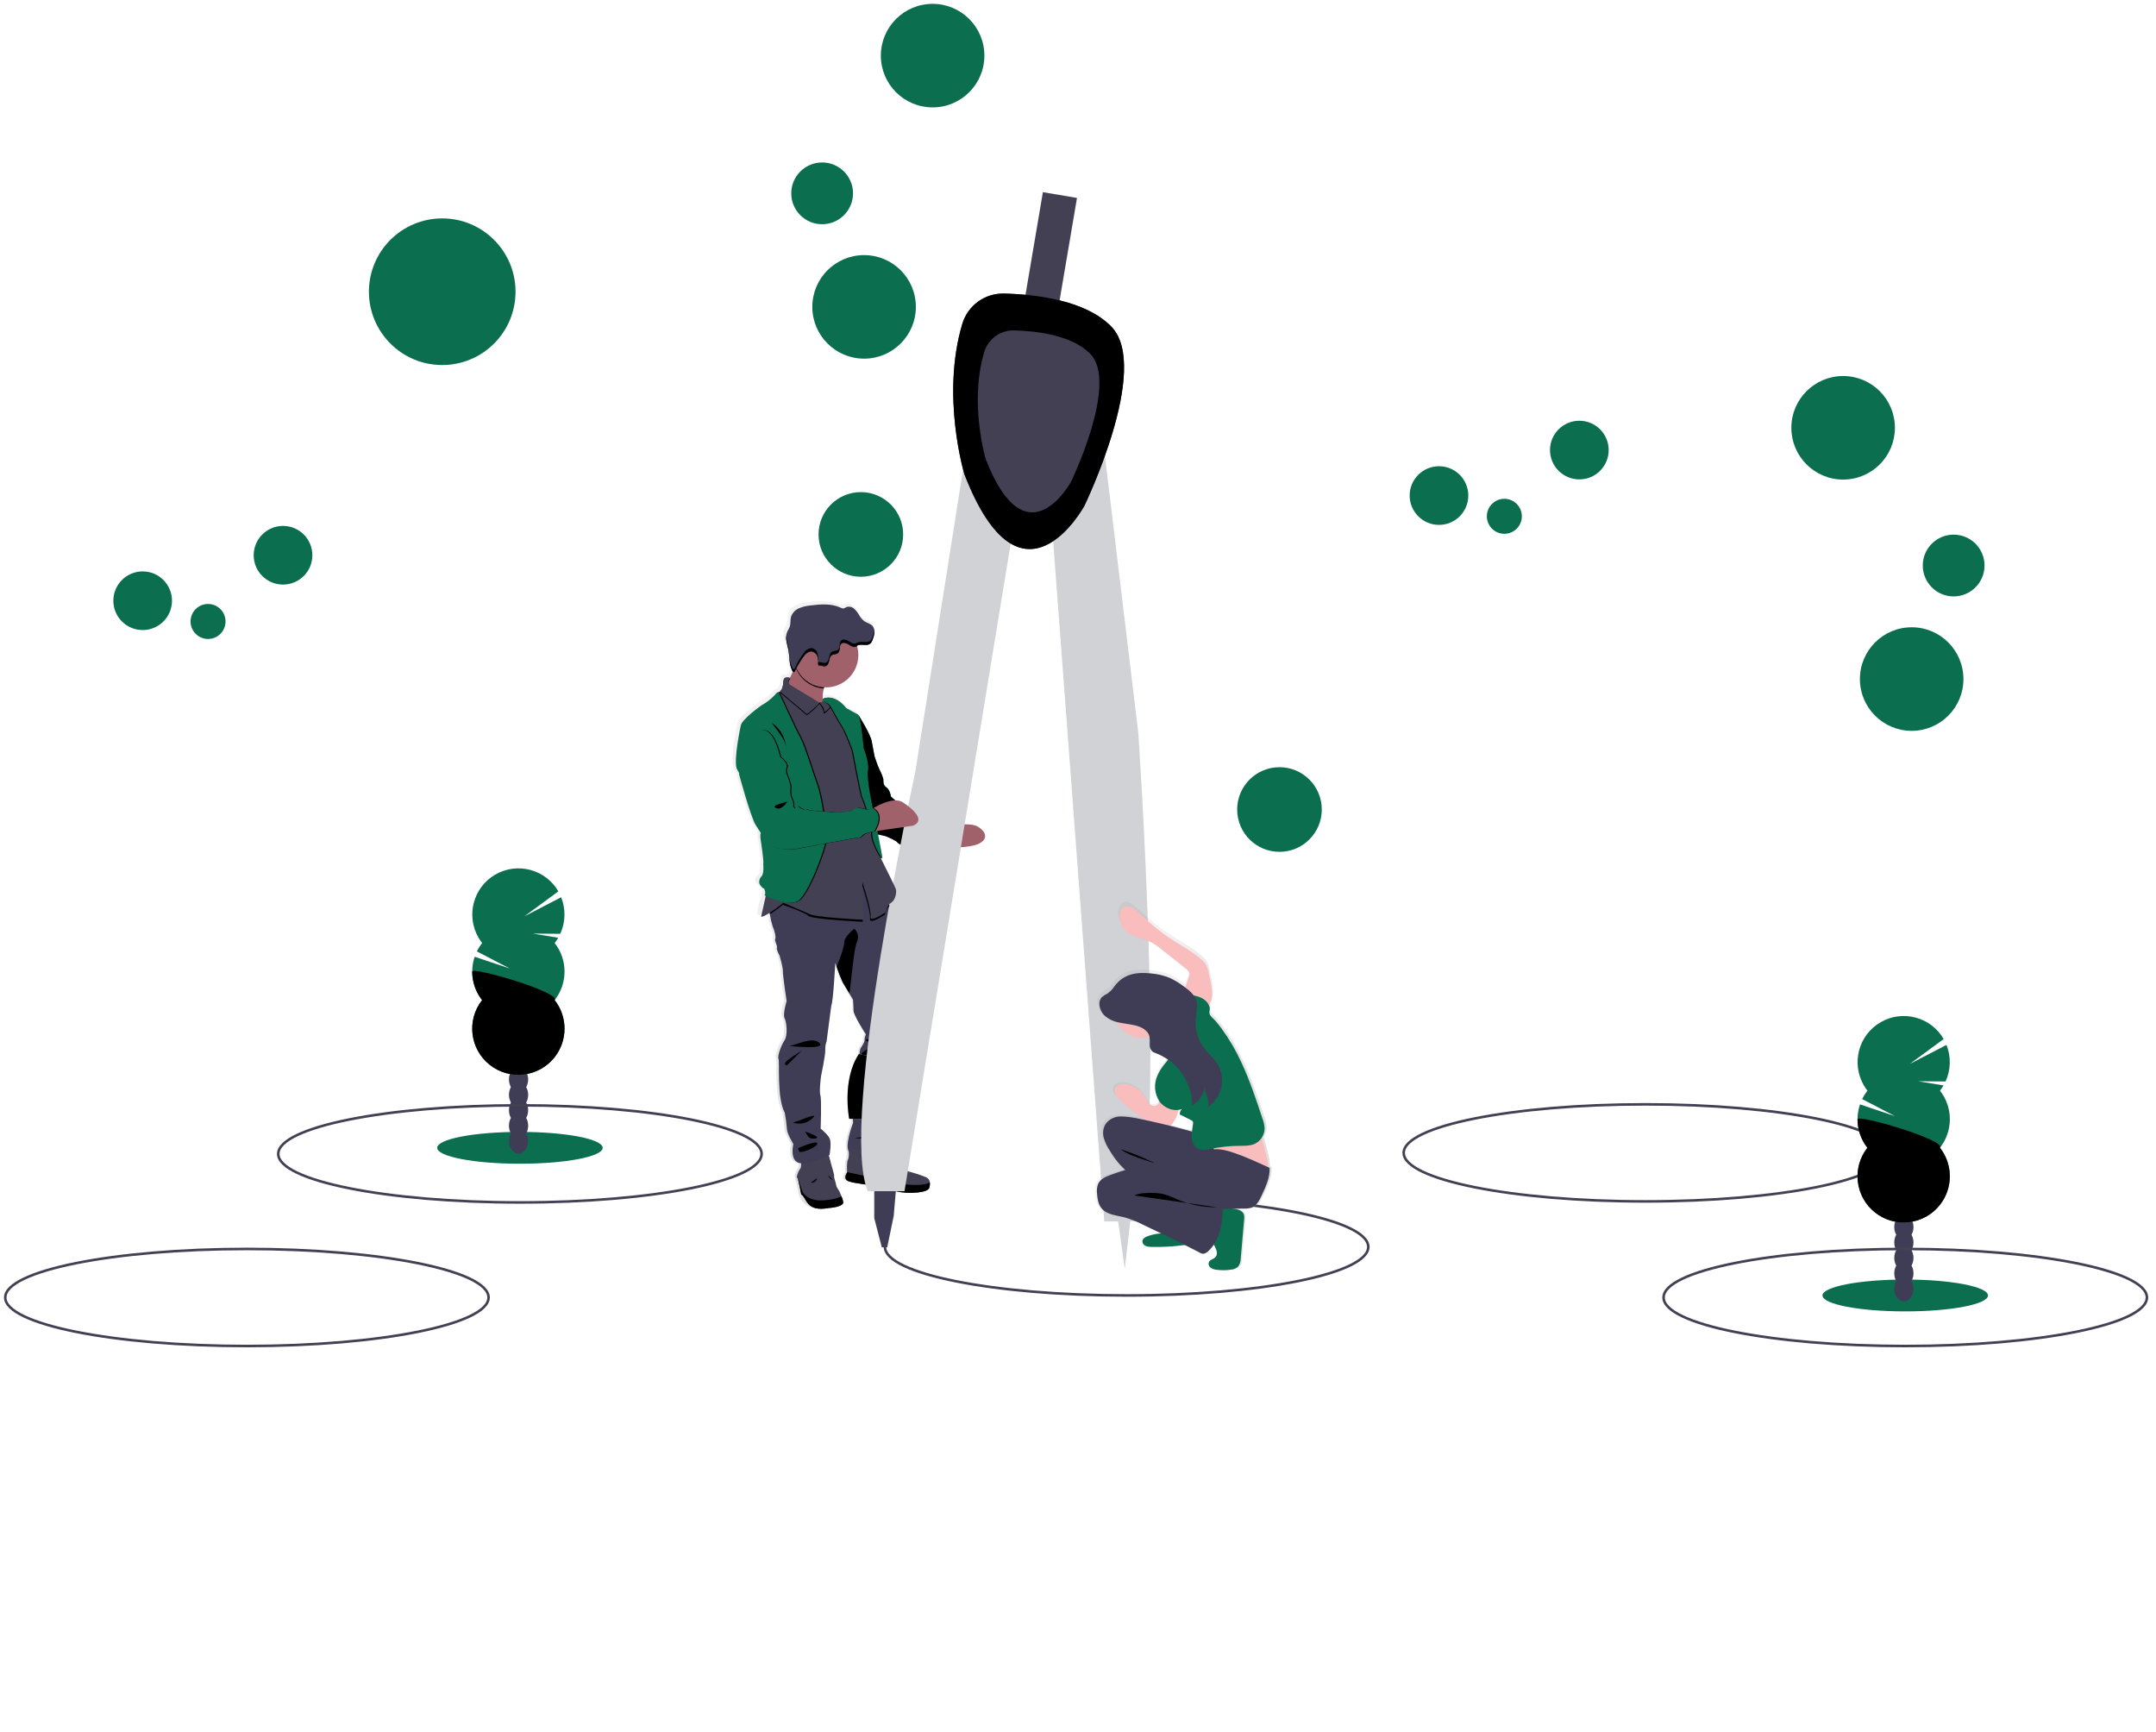 <?xml version="1.0" encoding="UTF-8" standalone="no"?>
<!DOCTYPE svg PUBLIC "-//W3C//DTD SVG 1.1//EN" "http://www.w3.org/Graphics/SVG/1.1/DTD/svg11.dtd">
<svg version="1.1" xmlns="http://www.w3.org/2000/svg" xmlns:xlink="http://www.w3.org/1999/xlink" preserveAspectRatio="xMidYMid meet" viewBox="-56.491 -610.219 841.212 676.5" width="836.71" height="672"><defs><path d="M-54.99 -608.72L780 -608.72L780 63.28L-54.99 63.28L-54.99 -608.72Z" id="adrHOixwL"></path><path d="M680.19 -159.89C680.19 -149.42 637.92 -140.93 585.78 -140.93C533.63 -140.93 491.36 -149.42 491.36 -159.89C491.36 -170.36 533.63 -178.85 585.78 -178.85C637.92 -178.85 680.19 -170.36 680.19 -159.89Z" id="d1NiVjrmfg"></path><path d="M230.42 -308.88C230.42 -308.87 230.42 -308.8 230.42 -308.79C230.42 -308.79 234.89 -292.27 236.98 -288.8C237.59 -287.8 238.28 -286.71 238.96 -285.64C238.82 -284.86 238.82 -284.06 238.96 -283.27C239.59 -279.59 240.35 -274.52 240.01 -273.41C239.66 -272.3 240.43 -269.52 239.22 -268.56C238.01 -267.6 236.77 -265.92 240.47 -263.7C240.47 -263.7 241.17 -261.83 240.54 -261.41C240.47 -261.36 240.54 -261.26 240.72 -261.12C239.7 -258.11 238.21 -253.22 239.14 -252.88C239.65 -252.68 241.04 -253.41 242.57 -254.38C242.61 -254.19 242.64 -253.97 242.68 -253.76C242.92 -252.13 243.3 -250.53 243.8 -248.96C244.48 -247.46 245.16 -244.91 244.8 -244.07C244.43 -243.24 245.79 -241.37 245.47 -240.64C245.16 -239.9 246.53 -237.52 246.53 -237.52C246.53 -237.52 247.88 -232.89 247.83 -231.32C247.77 -229.76 249.3 -219.67 249.3 -219.67C249.3 -219.67 247.72 -214.46 248.51 -212.95C249.3 -211.44 249.81 -206.24 248.51 -204.31C247.21 -202.38 245.57 -198.12 246.1 -196.98C246.63 -195.83 245.36 -181.67 248.56 -175.84C248.96 -173.67 249.26 -171.48 249.45 -169.28C249.45 -167.7 251.96 -163.51 251.96 -163.51C251.96 -163.51 250.44 -157.19 254.17 -156.12C254.42 -156.04 254.69 -155.99 254.96 -155.97C255.07 -155.28 254.98 -154.57 254.69 -153.93C254.05 -153.05 253.6 -152.05 253.36 -150.99C253.36 -150.99 253.36 -150.99 253.36 -150.99C253.31 -150.79 253.33 -150.58 253.43 -150.4C253.85 -149.93 255.01 -143.68 255.01 -143.68C255.01 -143.68 256.69 -136.66 265.91 -138.37C265.91 -138.37 272.14 -138.74 271.62 -140.93C271.45 -141.65 271.22 -142.36 270.94 -143.04C270.72 -143.49 270.52 -143.95 270.35 -144.41C270.25 -144.93 268.94 -146.39 268.84 -147.38C268.74 -148.37 267.9 -150.3 268.05 -150.92C268.2 -151.55 266.63 -156.02 266.52 -157.01C266.39 -157.71 266.2 -158.38 265.93 -159.04C265.96 -159.05 266.23 -159.18 266.26 -159.19C266.26 -159.19 267.1 -163.88 266.37 -165.59C266.37 -165.59 262.75 -169.54 262.75 -169.54C262.75 -169.54 263.17 -181.05 262.65 -182.61C262.65 -182.61 262.91 -190.1 262.91 -190.1C262.91 -190.1 264.69 -198.49 264.59 -200.37C264.53 -201.54 264.71 -202.71 265.11 -203.81C265.11 -203.81 266.21 -216.14 266.94 -217.71C266.94 -217.71 268.52 -234.57 268.52 -234.57C268.57 -234.43 268.96 -233.3 269.01 -233.16C269.7 -231.05 270.52 -228.99 271.46 -226.98C271.86 -226.34 273.04 -224.32 274.05 -222.63C274.2 -222.38 275.4 -220.36 275.55 -220.1C275.55 -220.1 276.23 -217.65 275.75 -216.15C275.75 -216.15 280.63 -206.53 280.63 -206.53C280.28 -205.85 280.1 -205.1 280.1 -204.34C280.25 -203.55 278.48 -201.06 278.48 -201.06C278.48 -201.06 277.8 -198.83 278.22 -198.04C278.64 -197.26 277.54 -192.63 277.54 -192.63C277.54 -192.63 275.75 -182.43 275.33 -181.23C274.91 -180.03 275.55 -171.81 275.55 -171.81C275.55 -171.81 272.26 -163.4 273.78 -160.6C273.85 -159.57 273.85 -157.99 273.45 -157.35C272.91 -156.49 273.06 -153.34 273.12 -152.47C273.12 -152.32 273.12 -152.24 273.12 -152.24C273.12 -152.24 271.33 -149.87 273.59 -148.91C275.84 -147.94 283.49 -147.25 283.49 -147.25C283.49 -147.25 290.77 -145.16 294.28 -144.59C297.79 -144.02 305.13 -144.23 305.65 -146.36C305.83 -147.03 305.9 -147.72 305.84 -148.4C305.74 -149.28 305.19 -150.05 304.39 -150.42C302.24 -151.28 300.03 -152.01 297.79 -152.61C297.79 -152.61 294.33 -153.4 294.01 -154.9C294.01 -154.9 288.77 -160.58 288.77 -160.58C288.77 -160.58 288.72 -160.87 288.61 -161.26C288.62 -161.26 288.68 -161.26 288.77 -161.26C288.63 -161.41 288.55 -161.49 288.53 -161.5C288.29 -162.29 287.9 -163.33 287.41 -163.14C287.41 -163.14 287.41 -163.14 287.41 -163.14C287.11 -163.71 287.32 -164.43 287.9 -164.74C287.92 -164.75 287.93 -164.76 287.95 -164.76C289.84 -165.8 290.99 -169.08 290.46 -172.62C289.93 -176.16 289.84 -175.53 290.94 -177.56C291.62 -179.1 291.89 -180.78 291.73 -182.45C292.02 -183.54 294.34 -192.18 294.63 -193.26C295.08 -194.59 295.36 -195.97 295.46 -197.37C295.51 -198.47 295.8 -199.55 296.3 -200.53C296.3 -200.53 297.61 -208.03 298.77 -209.74C298.77 -209.74 297.98 -217.5 297.98 -217.5C297.98 -217.5 296.2 -226.87 296.3 -231.14C296.3 -231.14 291.69 -250.24 291.69 -250.24C291.08 -251.2 290.83 -252.34 290.96 -253.47C291.06 -254.35 290.5 -255.79 289.88 -257.08C289.86 -257.12 289.7 -257.44 289.68 -257.48C289.92 -257.79 290.21 -258.06 290.54 -258.27C291.84 -259.06 292.45 -261.14 292.45 -262.6C290.67 -266.81 276.38 -300.5 274.59 -304.71C274.59 -304.83 282.86 -321.73 282.84 -321.86C282.35 -324.63 277.67 -331.99 277.67 -331.99C277.67 -331.99 277.67 -331.99 277.67 -331.99C277.63 -332.08 277.56 -332.16 277.47 -332.22C276.42 -332.7 272.87 -334.71 272.87 -334.71C270.08 -338.16 267.46 -338.87 265.76 -338.85C265.22 -338.85 264.69 -338.77 264.18 -338.6C263.99 -338.54 263.82 -338.47 263.65 -338.39C263.64 -338.32 263.58 -337.77 263.57 -337.7C263.42 -339.29 263.55 -340.89 263.94 -342.44C263.98 -342.58 264.02 -342.72 264.05 -342.85C264.31 -342.85 264.57 -342.85 264.84 -342.85C271.87 -342.83 277.59 -348.51 277.62 -355.55C277.62 -355.55 277.62 -355.55 277.62 -355.55C277.62 -356.74 277.45 -357.92 277.13 -359.06C277.12 -359.08 277.1 -359.14 277.06 -359.25C277.3 -359.35 277.43 -359.41 277.46 -359.42C279.04 -360 281.02 -359.01 282.3 -360.07C282.76 -360.53 283.1 -361.1 283.27 -361.74C283.62 -362.58 283.86 -363.47 283.97 -364.38C283.97 -364.54 283.97 -364.7 283.97 -364.86C283.97 -364.9 283.97 -364.95 283.97 -365C283.97 -365.06 283.97 -365.11 283.97 -365.17C283.97 -365.24 283.97 -365.31 283.97 -365.39C283.97 -365.46 283.97 -365.39 283.97 -365.39C283.9 -365.97 283.66 -366.51 283.29 -366.97C282.45 -367.95 281.05 -368.18 279.99 -368.9C279.13 -369.57 278.41 -370.41 277.88 -371.37C277.36 -372.33 276.66 -373.18 275.84 -373.89C274.98 -374.61 273.8 -374.8 272.76 -374.38C272.46 -374.17 272.11 -374.01 271.75 -373.9C271.36 -373.9 270.98 -374 270.64 -374.2C267 -375.9 262.74 -375.6 258.79 -375.1C257.18 -374.97 255.61 -374.59 254.12 -373.97C252.61 -373.35 251.46 -372.1 250.96 -370.55C250.63 -369.33 250.88 -368 250.49 -366.79C250.22 -366 249.7 -365.27 249.37 -364.48C249.21 -364.06 249.11 -363.62 249.07 -363.17C249.07 -363.17 249.07 -363.17 249.07 -363.17C249.07 -363.17 249.07 -363.09 249.07 -363.05C248.94 -361.25 249.64 -359.36 249.98 -357.52C250.44 -355 250.21 -352.25 251.29 -349.87C251.4 -349.58 251.54 -349.29 251.7 -349.03C251.32 -348.24 250.91 -347.4 250.52 -346.62C249.93 -346.79 248.15 -347.18 248.08 -345.62C248.07 -344.35 247.77 -343.09 247.21 -341.95C247.13 -341.89 247.04 -341.82 246.95 -341.77C246.75 -341.68 246.64 -341.47 246.66 -341.26C246.66 -341.26 246.66 -341.26 246.66 -341.26C246.54 -341.16 246.47 -341.11 246.45 -341.1C246.36 -341.09 246.28 -341.06 246.2 -341.01C246.09 -341.2 245.73 -341.22 244.57 -339.84C243.04 -338.24 241.27 -336.89 239.34 -335.81C239.34 -335.81 231.58 -330.4 231.16 -327.91C230.74 -325.42 228.15 -314.55 229.48 -310.94C229.75 -310.24 230.07 -309.55 230.42 -308.88ZM263.54 -337.34C263.54 -337.34 263.54 -337.4 263.54 -337.43C263.55 -337.43 263.58 -337.41 263.64 -337.38C263.59 -337.36 263.56 -337.35 263.54 -337.34ZM284.62 -160.36C284.41 -160.27 284.19 -160.23 283.96 -160.23C283.96 -160.23 284.62 -160.36 284.62 -160.36Z" id="l160Kv48UG"></path><linearGradient id="gradientc2JdpDxLXt" gradientUnits="userSpaceOnUse" x1="267.48" y1="-138.08" x2="267.48" y2="-375.44"><stop style="stop-color: #808080;stop-opacity: 0.25" offset="0%"></stop><stop style="stop-color: #808080;stop-opacity: 0.12" offset="54%"></stop><stop style="stop-color: #808080;stop-opacity: 0.1" offset="100%"></stop></linearGradient><path d="M255.99 -143.63C255.99 -143.63 254.85 -149.84 254.41 -150.31C254.31 -150.49 254.28 -150.7 254.34 -150.9C254.34 -150.9 254.34 -150.9 254.34 -150.9C254.58 -151.95 255.02 -152.94 255.65 -153.82C256.22 -154.49 255.75 -157.29 255.75 -157.29C256.81 -157.56 265.25 -159.71 266.31 -159.98C266.76 -158.98 267.11 -157.94 267.34 -156.87C267.46 -155.89 269 -151.44 268.85 -150.82C268.69 -150.2 269.53 -148.28 269.64 -147.3C269.75 -146.31 271.03 -144.86 271.14 -144.35C271.3 -143.88 271.49 -143.42 271.71 -142.98C271.99 -142.3 272.21 -141.6 272.38 -140.88C272.91 -138.71 266.76 -138.35 266.76 -138.35C257.65 -136.64 258.14 -142.57 255.99 -143.63Z" id="aTcb4mbtd"></path><path d="M255.99 -143.63C255.99 -143.63 254.85 -149.84 254.41 -150.31C254.31 -150.49 254.28 -150.7 254.34 -150.9C254.56 -150.27 256.31 -145.21 256.53 -144.58C256.53 -144.58 258.35 -140.79 265.07 -141.37C268.9 -141.69 270.78 -142.4 271.7 -142.95C271.98 -142.27 272.2 -141.57 272.37 -140.85C272.91 -138.71 266.76 -138.35 266.76 -138.35C257.65 -136.64 258.14 -142.57 255.99 -143.63Z" id="d2vnPIeAoH"></path><path d="M259.66 -148.19C259.66 -148.19 261.95 -148.13 262.1 -150C262.1 -150 259.66 -148.19 259.66 -148.19Z" id="a51cacOWx"></path><path d="M296.83 -200.21C296.35 -199.22 296.08 -198.14 296.04 -197.05C295.96 -195.65 295.69 -194.28 295.25 -192.95C294.95 -191.88 292.56 -183.31 292.26 -182.24C292.42 -180.58 292.14 -178.91 291.47 -177.38C290.38 -175.36 290.49 -175.98 291 -172.46C291.51 -168.94 290.38 -165.68 288.52 -164.65C286.65 -163.61 289.35 -161.18 289.35 -161.18C289.35 -161.18 277.44 -157.97 274.95 -159.94C272.46 -161.9 276.25 -171.63 276.25 -171.63C276.25 -171.63 275.63 -179.81 276.04 -181C276.45 -182.19 278.22 -192.34 278.22 -192.34C278.22 -192.34 279.31 -196.94 278.89 -197.72C278.47 -198.49 279.15 -200.72 279.15 -200.72C279.15 -200.72 280.91 -203.21 280.73 -203.98C280.73 -204.74 280.91 -205.48 281.25 -206.16C281.25 -206.16 275.97 -214.23 276.43 -215.73C276.43 -215.73 276.23 -219.68 276.23 -219.68C276.23 -219.68 275.56 -220.83 274.76 -222.2C273.78 -223.88 272.59 -225.89 272.19 -226.52C271.26 -228.52 270.46 -230.57 269.78 -232.67C269.73 -232.81 269.34 -233.93 269.29 -234.07C269.29 -234.07 268.5 -218.85 267.71 -217.31C267.71 -217.31 265.9 -203.48 265.9 -203.48C265.5 -202.39 265.32 -201.23 265.38 -200.07C265.48 -198.15 263.72 -189.79 263.72 -189.79C263.72 -189.79 262.93 -183.89 263.47 -182.34C264 -180.78 263.57 -169.35 263.57 -169.35C263.57 -169.35 266.41 -167.12 267.14 -165.4C267.87 -163.67 267.04 -159.03 267.04 -159.03C267.04 -159.03 258.76 -154.89 255.07 -155.98C251.39 -157.07 252.9 -163.33 252.9 -163.33C252.9 -163.33 250.42 -167.47 250.42 -169.07C250.24 -171.26 249.94 -173.44 249.54 -175.6C246.38 -181.4 247.62 -195.47 247.11 -196.61C246.6 -197.76 248.19 -201.99 249.48 -203.91C250.77 -205.82 250.27 -211.02 249.48 -212.5C248.69 -213.99 250.27 -219.18 250.27 -219.18C250.27 -219.18 248.77 -229.22 248.82 -230.77C248.88 -232.32 247.53 -236.93 247.53 -236.93C247.53 -236.93 246.19 -239.3 246.49 -240.04C246.8 -240.77 245.46 -242.63 245.82 -243.45C246.19 -244.27 245.51 -246.82 244.83 -248.32C244.34 -249.87 243.97 -251.45 243.73 -253.06C243.41 -254.84 243.18 -256.42 243.18 -256.42C243.75 -256.87 246.6 -259.17 251.72 -263.3L273.06 -268.89L281.15 -271.52C285.84 -264.13 288.44 -260.03 288.96 -259.2C288.96 -259.2 289.75 -257.92 290.49 -256.43C291.1 -255.15 291.65 -253.72 291.55 -252.84C291.42 -251.72 291.68 -250.58 292.28 -249.63C292.28 -249.63 296.93 -234.88 296.83 -230.67C296.83 -230.67 298.49 -217.1 298.49 -217.1C298.49 -217.1 300.4 -211.07 299.26 -209.37C298.13 -207.66 297.32 -202.04 296.83 -200.21Z" id="e3jMElhn0o"></path><path d="M263.13 -202.79C265.82 -200.05 251.34 -201.65 251.34 -201.65C253.7 -201.88 260.45 -205.53 263.13 -202.79Z" id="eDHMHzBk4"></path><path d="M250.38 -194.05C250.38 -194.05 256.46 -200.11 256.46 -200.11C255.24 -198.89 247.22 -194.88 250.38 -194.05Z" id="l1WxVKXcj"></path><path d="M281.56 -203.57C283.08 -202.78 283.99 -204.6 283.99 -204.6C283.51 -204.39 280.04 -204.35 281.56 -203.57Z" id="h18tcVzvQQ"></path><path d="M279.7 -197.82C281.93 -196.18 288.91 -203.42 288.91 -203.42C288.86 -203.15 277.47 -199.47 279.7 -197.82Z" id="e5kdjW491"></path><path d="M260.19 -173.23C258.15 -171.39 255.27 -170.81 252.68 -171.74C254.39 -171.99 263.92 -176.39 260.19 -173.23Z" id="a577vjA88m"></path><path d="M261.38 -165.48C264.54 -165.89 257.39 -168.27 257.39 -168.27C258.19 -167.71 258.22 -165.06 261.38 -165.48Z" id="b4vS7JAsnv"></path><path d="M262.26 -163.56C262.41 -162.1 255.79 -159.6 255.27 -160.35C254.97 -160.76 254.79 -161.24 254.75 -161.75C255.32 -161.9 262.1 -165.01 262.26 -163.56Z" id="bBjL2t36p"></path><path d="M276.7 -165.48C277.49 -165.52 285.29 -168.01 286.84 -165.78C286.84 -165.78 276.7 -165.48 276.7 -165.48Z" id="boN4ZKz8e"></path><path d="M286.43 -164.59C287.77 -163.97 283.74 -164.02 283.74 -164.02C284.28 -164.14 285.08 -165.21 286.43 -164.59Z" id="a5psh5RfX1"></path><path d="M266.55 -151.19C266.73 -150.29 267.41 -149.58 268.31 -149.37C268.31 -149.37 266.55 -151.19 266.55 -151.19Z" id="bmiwu9WvR"></path><path d="M294.82 -144.56C291.36 -145.13 284.15 -147.2 284.15 -147.2C284.15 -147.2 276.6 -147.93 274.37 -148.86C272.14 -149.79 273.9 -152.17 273.9 -152.17C273.9 -152.17 273.9 -152.25 273.9 -152.39C273.85 -153.26 273.7 -156.4 274.23 -157.24C274.85 -158.23 274.49 -161.44 274.49 -161.44C274.49 -161.44 285.2 -159.37 285.41 -160.35C285.61 -161.33 287.27 -162.72 288.05 -163.04C288.82 -163.37 289.4 -160.45 289.4 -160.45C289.4 -160.45 294.26 -156.31 294.57 -154.81C294.88 -153.31 298.29 -152.53 298.29 -152.53C300.51 -151.94 302.69 -151.21 304.82 -150.36C305.61 -149.99 306.16 -149.23 306.25 -148.35C306.3 -147.67 306.23 -146.98 306.04 -146.32C305.53 -144.2 298.28 -143.99 294.82 -144.56Z" id="e7qL9Plo"></path><path d="M294.82 -144.56C291.36 -145.13 284.15 -147.2 284.15 -147.2C284.15 -147.2 276.6 -147.93 274.37 -148.86C272.14 -149.79 273.9 -152.17 273.9 -152.17C273.9 -152.17 273.9 -152.25 273.9 -152.39C274.99 -152.15 283.65 -150.26 284.73 -150.02C284.73 -150.02 290.07 -147.75 293.48 -147.75C296.47 -147.75 303.14 -146.52 306.25 -148.38C306.31 -147.69 306.24 -146.99 306.04 -146.32C305.53 -144.2 298.28 -143.99 294.82 -144.56Z" id="c7wUmAtRzc"></path><path d="M291.4 -154.5C291.4 -154.5 290.88 -151.09 288.81 -149.94C288.81 -149.94 291.4 -154.5 291.4 -154.5Z" id="aNkQvHVwp"></path><path d="M311.22 -279.02C310.25 -279.02 309.64 -279.02 309.64 -279.02C309.5 -279.3 308.83 -280.68 307.61 -283.16C308.83 -285.23 309.5 -286.38 309.64 -286.61C309.64 -286.61 311.5 -287.13 313.98 -287.58C317.64 -288.23 322.68 -288.75 325.05 -287.27C329.03 -284.8 328.6 -281.79 324.57 -280.32C321.49 -279.15 314.38 -279.02 311.22 -279.02Z" id="c1R61Jrxe4"></path><path d="M277.51 -329.86C278.05 -330.48 278.35 -330.83 278.41 -330.9C278.41 -330.9 283.03 -323.58 283.51 -320.82C283.51 -320.82 284.62 -314.89 284.62 -314.89C284.62 -314.89 285.79 -311.3 286.55 -309.72C287.2 -308.51 287.71 -307.24 288.07 -305.91C288.13 -305.23 287.79 -303.71 289.24 -302.75C290.68 -301.8 291.03 -299.17 291.03 -299.17C291.03 -299.17 296.28 -294.06 299.04 -293.92C301.81 -293.78 309.73 -292.4 309.46 -291.03C309.2 -289.65 312.78 -288.82 314.21 -288.47C315.64 -288.12 304.9 -283.97 311.22 -278.63C311.22 -278.63 307.21 -277.84 306.8 -276.84C306.39 -275.84 302.18 -277.39 302.18 -277.39C302.18 -277.39 301.28 -279.53 298.17 -279.67C295.07 -279.8 293.48 -281.18 293.48 -281.39C293.48 -281.6 290.38 -283.33 288.65 -283.81C286.93 -284.29 284.65 -284.5 284.58 -284.99C284.51 -285.48 274.23 -329.84 274.23 -329.84C274.66 -329.84 275.76 -329.85 277.51 -329.86Z" id="a4QMldyDbe"></path><path d="M277.51 -329.69C278.05 -330.31 278.35 -330.65 278.41 -330.72C278.41 -330.72 283.03 -323.41 283.51 -320.64C283.51 -320.64 284.62 -314.71 284.62 -314.71C284.62 -314.71 285.79 -311.12 286.55 -309.53C287.2 -308.33 287.71 -307.06 288.07 -305.74C288.13 -305.05 287.79 -303.53 289.24 -302.58C290.68 -301.63 291.03 -298.99 291.03 -298.99C291.03 -298.99 296.28 -293.88 299.04 -293.75C301.81 -293.61 309.73 -292.23 309.46 -290.85C309.2 -289.47 312.78 -288.64 314.21 -288.3C315.64 -287.96 304.9 -283.79 311.22 -278.47C311.22 -278.47 307.21 -277.68 306.8 -276.68C306.39 -275.68 302.18 -277.23 302.18 -277.23C302.18 -277.23 301.28 -279.38 298.17 -279.51C295.07 -279.64 293.48 -281.03 293.48 -281.24C293.48 -281.45 290.38 -283.17 288.65 -283.65C286.93 -284.13 284.65 -284.35 284.58 -284.83C284.51 -285.31 274.23 -329.69 274.23 -329.69C274.66 -329.69 275.76 -329.69 277.51 -329.69Z" id="a3E3RBES0"></path><path d="M383.12 -142.12C435.26 -142.12 477.53 -133.63 477.53 -123.16C477.53 -112.69 435.26 -104.2 383.12 -104.2C330.97 -104.2 288.7 -112.68 288.7 -123.16" id="f2HYytjnIZ"></path><path d="M363.72 -532.9C363.72 -532.9 363.72 -532.9 363.72 -532.9C353.64 -473.51 348.04 -440.52 346.92 -433.92C346.92 -433.92 346.92 -433.92 346.92 -433.92C338.93 -435.28 334.5 -436.03 333.61 -436.18C333.61 -436.18 333.61 -436.18 333.61 -436.18C343.68 -495.57 349.28 -528.56 350.4 -535.16C350.4 -535.16 350.4 -535.16 350.4 -535.16C358.39 -533.81 362.83 -533.05 363.72 -532.9Z" id="ekfffZpkd"></path><path d="M382.39 -114.55L384.92 -136.49L379.44 -135.65L379.44 -135.65L382.39 -114.55Z" id="baWKBiIc5"></path><path d="M284.51 -134.38L287.47 -122.99L289.58 -122.99L292.11 -135.22L293.38 -149.99L284.51 -147.46L284.51 -147.46L284.51 -134.38Z" id="a2yEaYfiBx"></path><path d="M284.82 -197.24C284.82 -197.24 277.66 -177.41 282.71 -173.19C281.91 -173.19 275.51 -173.19 274.71 -173.19C274.71 -173.19 271.75 -188.38 278.5 -198.5C279.76 -198.25 284.19 -197.36 284.82 -197.24Z" id="c15OQ9sdkh"></path><path d="M284.82 -197.24C284.82 -197.24 277.66 -177.41 282.71 -173.19C281.91 -173.19 275.51 -173.19 274.71 -173.19C274.71 -173.19 271.75 -188.38 278.5 -198.5C279.76 -198.25 284.19 -197.36 284.82 -197.24Z" id="a9K386pX6"></path><path d="M320.79 -436.85C308.64 -359.91 301.89 -317.16 300.54 -308.61C300.54 -308.61 270.6 -171.92 281.99 -144.92C282.94 -144.92 287.72 -144.92 296.33 -144.92L339.36 -407.32L320.79 -436.85Z" id="aIczOs4ZR"></path><path d="M372.15 -452.78C381.47 -375.44 386.64 -332.47 387.68 -323.88C387.68 -323.88 398.98 -159.68 386.6 -133.12C385.79 -133.12 381.71 -133.12 374.37 -133.12L352.52 -423.95L372.15 -452.78Z" id="axmq8dZmn"></path><path d="M335.27 -495.55C347.76 -495.24 367.07 -492.96 377.14 -482.64C392.76 -466.61 366.6 -412.62 366.6 -412.62C366.6 -412.62 342.1 -367.48 319.78 -424.85C319.74 -424.8 310.48 -455.52 318.91 -483.7C321.05 -490.9 327.76 -495.76 335.27 -495.55Z" id="a156J6rDUP"></path><path d="M335.27 -495.55C347.76 -495.24 367.07 -492.96 377.14 -482.64C392.76 -466.61 366.6 -412.62 366.6 -412.62C366.6 -412.62 342.1 -367.48 319.78 -424.85C319.74 -424.8 310.48 -455.52 318.91 -483.7C321.05 -490.9 327.76 -495.76 335.27 -495.55Z" id="h15WBhSHa9"></path><path d="M339.15 -481.16C348.04 -480.93 361.78 -479.31 368.94 -471.96C380.05 -460.55 361.43 -422.11 361.43 -422.11C361.43 -422.11 344.05 -389.97 328.09 -430.8C328.09 -430.82 321.49 -452.67 327.49 -472.74C329.04 -477.85 333.81 -481.3 339.15 -481.16Z" id="l5vJfAGToz"></path><path d="M372.47 -138.45C374.61 -135.81 378.49 -135.6 381.81 -134.77C384.35 -134.04 386.83 -133.07 389.19 -131.86C389.9 -131.52 395.65 -128.81 396.37 -128.47C394.53 -128.36 392.71 -127.98 390.98 -127.35C390.05 -127.01 389.04 -126.44 388.91 -125.48C388.87 -124.66 389.35 -123.9 390.1 -123.57C390.85 -123.26 391.66 -123.12 392.47 -123.15C396.75 -123.03 401.03 -123.25 405.27 -123.82C405.32 -123.83 405.73 -123.89 405.78 -123.89C409.05 -122.27 411.64 -120.91 412.29 -120.58C413.19 -120.11 414.27 -120.58 415.03 -121.25C415.96 -122.07 416.77 -123 417.46 -124.03C417.59 -123.81 417.72 -123.59 417.82 -123.38C418.51 -122.04 419.17 -120.3 418.17 -119.16C417.38 -118.27 415.89 -118.12 415.44 -117.05C415.19 -116.25 415.49 -115.38 416.18 -114.91C416.86 -114.46 417.65 -114.18 418.47 -114.12C420.43 -113.85 422.41 -113.87 424.36 -114.17C425.42 -114.24 426.42 -114.67 427.2 -115.38C427.88 -116.29 428.23 -117.4 428.22 -118.54C428.35 -120.07 429.43 -132.35 429.57 -133.89C429.69 -134.62 429.64 -135.36 429.41 -136.07C428.87 -137.37 427.32 -137.92 425.91 -138.15C425.89 -138.15 425.77 -138.15 425.76 -138.15C426.93 -138.15 428.13 -138.2 429.39 -138.2C430.49 -138.13 431.6 -138.27 432.65 -138.61C434.66 -139.4 435.74 -141.51 436.6 -143.46C438.18 -146.87 440 -150.57 439.76 -154.36C439.7 -154.39 439.2 -154.61 439.14 -154.64C439.09 -158.67 437.4 -162.44 436.77 -166.38C437.46 -167.44 437.82 -168.68 437.82 -169.94C437.74 -171.33 437.44 -172.69 436.93 -173.98C434.43 -181.43 431.92 -188.89 428.57 -196C426.4 -200.74 423.76 -205.24 420.67 -209.44C419.46 -211.02 418.41 -212.28 418.16 -212.6C417.53 -213.32 416.11 -214.35 415.85 -215.28C415.59 -216.2 416.14 -217.1 415.85 -218.05C415.78 -218.3 415.68 -218.54 415.57 -218.77C417.42 -221.22 416.89 -224.76 416.25 -227.81C416.17 -228.19 415.54 -231.23 415.46 -231.61C415.29 -232.65 414.96 -233.67 414.48 -234.62C413.97 -235.43 413.33 -236.15 412.59 -236.76C408.7 -240.27 403.9 -242.6 399.53 -245.5C394.91 -248.58 390.77 -252.31 386.63 -256C385.37 -257.13 383.78 -258.34 382.15 -257.86C380.51 -257.39 379.83 -255.62 379.78 -254.01C379.75 -251.75 380.68 -249.58 382.34 -248.05C385.2 -245.43 389.53 -245.22 392.93 -243.37C394.1 -242.69 395.21 -241.92 396.26 -241.06C397.25 -240.28 405.16 -234.07 406.15 -233.29C406.9 -232.84 407.45 -232.12 407.69 -231.28C407.73 -230.78 407.65 -230.27 407.45 -229.8C407.08 -228.66 406.45 -227.23 405.98 -225.78C405.9 -225.84 405.27 -226.3 405.19 -226.35C403.56 -227.58 401.8 -228.63 399.95 -229.51C397.51 -230.51 394.92 -231.13 392.28 -231.35C386.44 -232.01 381.22 -231.11 377.65 -226.23C376.91 -225.12 375.97 -224.15 374.88 -223.38C374.07 -223 373.31 -222.52 372.62 -221.95C370.79 -219.92 371.83 -216.56 373.56 -214.84C375.01 -213.49 376.81 -212.55 378.76 -212.13C380.98 -207.18 386.56 -204.68 391.73 -206.32C391.85 -205.3 391.88 -204.27 391.8 -203.25C391.72 -202.18 392.13 -201.14 392.91 -200.41C393.33 -200.13 393.79 -199.92 394.27 -199.78C396.02 -199.15 397.68 -198.28 399.2 -197.21C397.41 -195.28 395.94 -193.08 394.83 -190.7C393.45 -187.48 393.75 -183.79 395.62 -180.83C395.63 -180.83 395.67 -180.78 395.67 -180.77C395.54 -180.28 395.29 -179.82 394.95 -179.44C393.95 -178.66 392.51 -178.81 391.69 -179.78C391.01 -180.58 390.44 -181.46 389.98 -182.41C388.4 -184.99 385.83 -186.8 382.87 -187.43C381.79 -187.71 380.65 -187.66 379.59 -187.3C378.53 -186.92 377.79 -185.96 377.69 -184.83C377.69 -183.64 378.56 -182.65 379.41 -181.81C382.03 -179.09 384.95 -176.68 388.1 -174.62C388.96 -174.08 389.85 -173.6 390.77 -173.16C388.4 -173.66 386.56 -174.04 386.09 -174.13C383.93 -174.67 381.71 -174.87 379.49 -174.71C377.25 -174.54 375.22 -173.35 373.96 -171.49C373.09 -169.83 372.91 -167.9 373.45 -166.12C373.99 -164.34 374.81 -162.66 375.87 -161.14C377.53 -158.34 379.57 -155.79 381.93 -153.55C379.96 -152.96 377.98 -152.31 376.05 -151.6C374.13 -150.89 372.1 -150.02 371.22 -148.25C370.7 -146.98 370.53 -145.58 370.74 -144.22C370.87 -142.18 371.19 -140.04 372.47 -138.45ZM399.89 -171.08C400.31 -171.28 400.67 -171.58 400.93 -171.96C402.13 -173.57 402.98 -175.41 403.42 -177.37C403.88 -177.43 404.33 -177.54 404.77 -177.71C404.17 -177.14 403.83 -176.35 403.83 -175.53C404.28 -175.31 407.84 -173.56 408.29 -173.34C408.61 -173.22 408.89 -173.01 409.08 -172.72C409.2 -172.43 409.23 -172.1 409.17 -171.79C409.04 -170.77 408.84 -169.75 408.72 -168.74C407.38 -169.13 406.07 -169.45 404.89 -169.77C403.22 -170.22 401.52 -170.65 399.82 -171.08C399.82 -171.08 399.88 -171.08 399.89 -171.08Z" id="aiLsUkfj8"></path><linearGradient id="gradientaKQpnpPTK" gradientUnits="userSpaceOnUse" x1="439.8" y1="-185.95" x2="370.69" y2="-185.95"><stop style="stop-color: #808080;stop-opacity: 0.25" offset="0%"></stop><stop style="stop-color: #808080;stop-opacity: 0.12" offset="54%"></stop><stop style="stop-color: #808080;stop-opacity: 0.1" offset="100%"></stop></linearGradient><path d="M407.29 -214.12C407.68 -214.4 408.11 -214.6 408.57 -214.72C409.4 -214.8 410.22 -214.47 410.77 -213.84C412.67 -211.96 412.89 -208.84 411.91 -206.35C410.93 -203.87 408.96 -201.91 406.9 -200.21C405.23 -198.84 403.47 -197.58 401.63 -196.46C400.6 -198.87 398.66 -200.76 396.23 -201.72C394.06 -202.55 392.48 -204.8 391.24 -206.76C390.32 -208.21 389.49 -208.15 390.32 -209.65C391.26 -211.09 392.36 -212.42 393.61 -213.6C394.29 -214.32 394.88 -215.11 395.38 -215.97C395.93 -216.97 395.81 -217.61 396.66 -216.82C397.22 -216.3 397.45 -215.17 398.1 -214.56C398.82 -213.87 399.69 -213.35 400.65 -213.05C402.91 -212.49 405.31 -212.87 407.29 -214.12Z" id="c3yrSGH3tF"></path><path d="M407.67 -229.92C407.43 -230.75 406.89 -231.46 406.16 -231.91C405.19 -232.67 397.46 -238.8 396.49 -239.57C395.48 -240.42 394.4 -241.18 393.25 -241.85C389.92 -243.68 385.71 -243.89 382.91 -246.47C381.29 -247.99 380.37 -250.13 380.4 -252.35C380.4 -253.93 381.19 -255.72 382.68 -256.16C384.18 -256.61 385.84 -255.44 387.08 -254.32C391.11 -250.69 395.14 -247 399.65 -243.96C403.92 -241.09 408.62 -238.8 412.42 -235.33C413.11 -234.74 413.71 -234.04 414.18 -233.27C414.65 -232.33 414.97 -231.32 415.14 -230.29C415.22 -229.91 415.85 -226.92 415.93 -226.54C416.59 -223.38 417.13 -219.71 415.01 -217.28C414.38 -216.5 413.44 -216.03 412.43 -216.01C411.73 -216.1 411.05 -216.33 410.45 -216.69C408.87 -217.48 406.01 -218.27 405.52 -220.24C404.91 -222.72 406.69 -226.17 407.44 -228.46C407.62 -228.93 407.7 -229.43 407.67 -229.92Z" id="eiXpN4l9d"></path><path d="M390.35 -181.67C388.83 -184.21 386.32 -186.01 383.42 -186.63C382.37 -186.9 381.28 -186.85 380.26 -186.51C379.22 -186.12 378.49 -185.17 378.4 -184.07C378.4 -182.9 379.25 -181.92 380.08 -181.09C382.63 -178.4 385.48 -176.02 388.58 -173.98C391.68 -171.94 395.23 -170.71 398.92 -170.39C399.29 -170.34 399.67 -170.38 400.03 -170.49C400.43 -170.68 400.78 -170.98 401.04 -171.35C403 -173.87 403.68 -177.13 404.2 -180.27C404.01 -179.14 397.65 -181.77 396.93 -181.44C395.87 -180.94 395.97 -179.45 395.21 -178.74C394.23 -177.97 392.81 -178.12 392.02 -179.08C391.36 -179.87 390.8 -180.74 390.35 -181.67Z" id="b1pZuMkLH"></path><path d="M438.14 -153.11C437.71 -152.43 436.73 -152.42 435.93 -152.54C434.08 -152.85 432.27 -153.29 430.48 -153.85C428.86 -154.32 415.89 -158.07 414.26 -158.54C414.01 -158.59 413.77 -158.7 413.57 -158.88C413.4 -159.08 413.28 -159.33 413.24 -159.59C412.68 -161.92 412.56 -164.33 412.89 -166.7C412.91 -167.04 413.02 -167.37 413.21 -167.66C413.58 -167.99 414.06 -168.17 414.56 -168.16C417.1 -168.42 419.65 -168.54 422.2 -168.51C423.86 -168.44 425.52 -168.48 427.17 -168.62C429.31 -168.87 431.76 -170.1 433.9 -169.91C435.76 -169.75 435.68 -168.33 435.87 -166.75C436.4 -162.55 438.32 -158.54 438.36 -154.26C438.4 -153.86 438.32 -153.46 438.14 -153.11Z" id="a1pE3rJP7Z"></path><path d="M380.12 -174.09C377.94 -173.91 375.95 -172.75 374.73 -170.93C373.87 -169.29 373.68 -167.38 374.22 -165.62C374.76 -163.87 375.56 -162.22 376.59 -160.71C378.41 -157.56 380.76 -154.74 383.52 -152.37C384.9 -151.27 386.43 -150.36 387.76 -149.21C390.58 -146.73 392.34 -143.28 394.02 -139.92C395.6 -136.76 397.18 -133.54 397.86 -130.06C397.87 -129.79 398 -129.54 398.2 -129.36C398.42 -129.25 398.67 -129.24 398.9 -129.31C399.68 -129.46 405.91 -130.61 406.69 -130.75C407.36 -130.72 407.92 -131.24 407.95 -131.91C407.96 -132.16 407.9 -132.39 407.78 -132.6C406.09 -139.86 402.93 -146.69 398.49 -152.68C402.67 -148.72 408.51 -147.04 414.15 -148.14C415.24 -148.3 416.27 -148.74 417.12 -149.43C418.86 -151.01 418.78 -153.7 418.4 -156C418.05 -158.05 417.57 -160.08 416.96 -162.06C415.5 -166.8 409.19 -168.08 404.92 -169.24C398.85 -170.84 392.73 -172.27 386.57 -173.51C383.72 -174 381.57 -174.19 380.12 -174.09Z" id="bSxLnOhB"></path><path d="M395.28 -154.75C393.89 -156.33 389.89 -157.12 387.93 -157.86C385.5 -158.76 382.86 -159.68 380.82 -161.29C384.76 -160.04 388.61 -158.52 392.33 -156.71C393.44 -156.27 394.45 -155.61 395.28 -154.75Z" id="bV9rNAll"></path><path d="M417.88 -119.24C417.14 -118.37 415.65 -118.22 415.21 -117.16C414.96 -116.37 415.25 -115.52 415.93 -115.04C416.6 -114.59 417.37 -114.32 418.17 -114.25C420.08 -113.99 422.02 -114.01 423.93 -114.3C424.96 -114.38 425.93 -114.8 426.7 -115.49C427.36 -116.41 427.71 -117.52 427.69 -118.65C427.82 -120.17 428.87 -132.29 429.01 -133.81C429.12 -134.53 429.07 -135.27 428.86 -135.97C428.33 -137.25 426.81 -137.78 425.44 -138.01C423.9 -138.27 422.33 -138.34 420.78 -138.2C419.73 -138.19 418.72 -137.84 417.88 -137.21C417.11 -136.32 416.63 -135.22 416.51 -134.05C416.16 -132.24 415.16 -129.75 415.38 -127.92C415.51 -126.41 416.87 -124.74 417.53 -123.41C418.21 -122.08 418.85 -120.37 417.88 -119.24Z" id="d1E2CoTXna"></path><path d="M391.31 -127.32C390.41 -126.99 389.42 -126.43 389.29 -125.48C389.25 -124.67 389.72 -123.92 390.46 -123.59C391.19 -123.29 391.98 -123.14 392.78 -123.17C396.96 -123.06 401.14 -123.28 405.28 -123.84C406.36 -123.91 407.4 -124.24 408.32 -124.79C409.26 -125.39 409.66 -126.56 409.28 -127.61C408.78 -128.65 407.42 -128.97 406.77 -129.91C406.29 -130.59 406.17 -131.6 405.43 -131.95C404.87 -132.13 404.26 -132.08 403.73 -131.83C402.94 -131.55 401.04 -131.27 400.5 -130.62C400.26 -129.87 400.13 -129.09 400.09 -128.31C397.13 -128.7 394.11 -128.36 391.31 -127.32Z" id="f7jl890ELI"></path><path d="M388.9 -225.51C383.17 -225.51 378.53 -220.87 378.53 -215.14C378.53 -209.41 383.17 -204.77 388.9 -204.77C394.63 -204.77 399.27 -209.41 399.27 -215.14C399.27 -220.87 394.63 -225.51 388.9 -225.51Z" id="c2WkCyO1Ri"></path><path d="M407.71 -221.73C407.02 -221.94 406.28 -221.91 405.62 -221.63C405.18 -221.31 404.84 -220.89 404.62 -220.39C403.99 -219.38 403.53 -218.27 403.24 -217.12C402.96 -215.94 403.25 -214.7 404.03 -213.77C404.65 -213.14 405.53 -212.83 406.16 -212.19C407 -211.27 407.34 -210 407.1 -208.78C406.84 -207.58 406.37 -206.44 405.71 -205.41C404.19 -202.72 402.45 -200.16 400.52 -197.76C398.5 -195.25 396.24 -192.84 395.06 -189.86C393.71 -186.68 394.01 -183.04 395.85 -180.12C397.77 -177.33 401.59 -175.83 404.76 -177.03C404.17 -176.47 403.85 -175.7 403.86 -174.89C404.29 -174.67 407.77 -172.94 408.2 -172.73C408.52 -172.61 408.8 -172.39 408.99 -172.11C409.11 -171.82 409.14 -171.5 409.07 -171.2C408.73 -169.44 408.55 -167.66 408.54 -165.88C408.66 -164.1 409.48 -162.23 411.09 -161.45C412.56 -160.74 414.32 -161.12 415.93 -161.45C419.69 -162.22 423.52 -162.62 427.36 -162.65C429.27 -162.65 431.25 -162.61 433.01 -163.35C435.42 -164.41 436.99 -166.79 437.02 -169.43C436.94 -170.8 436.64 -172.15 436.14 -173.42C433.7 -180.77 431.25 -188.14 427.98 -195.16C425.85 -199.83 423.25 -204.28 420.23 -208.43C419.44 -209.48 418.65 -210.52 417.77 -211.52C417.15 -212.24 415.77 -213.25 415.52 -214.17C415.27 -215.09 415.8 -215.97 415.52 -216.9C415.16 -218.03 414.46 -219.01 413.5 -219.71C411.84 -220.93 409.74 -221.35 407.71 -221.73Z" id="b1dxKQMYKD"></path><path d="M425.13 -159.88C421.64 -161.08 417.76 -162.02 414.33 -160.67C413.31 -160.26 412.37 -159.67 411.39 -159.19C408.08 -157.61 404.28 -157.34 400.62 -156.93C392.48 -156.02 384.48 -154.12 376.8 -151.27C374.96 -150.59 372.97 -149.69 372.06 -147.97C371.54 -146.72 371.36 -145.35 371.55 -144.02C371.68 -142 371.99 -139.88 373.25 -138.31C375.33 -135.7 379.12 -135.51 382.36 -134.69C384.85 -133.96 387.27 -133 389.57 -131.81C397.14 -128.2 404.72 -124.59 412.15 -120.68C413.01 -120.21 414.07 -120.68 414.82 -121.33C417.05 -123.41 418.67 -126.07 419.48 -129.01C420.28 -131.94 420.68 -134.97 420.66 -138C423.57 -138 425.93 -138.13 428.84 -138.13C429.91 -138.06 430.98 -138.2 432 -138.53C433.95 -139.32 435.01 -141.4 435.89 -143.31C437.45 -146.69 439.21 -150.34 438.96 -154.04C434.41 -156.14 429.86 -158.25 425.13 -159.88Z" id="a2WNEUp2uI"></path><path d="M386.12 -143.24C388.17 -144.24 390.54 -144.26 392.82 -144.25C394.21 -144.27 395.6 -144.16 396.98 -143.93C399.07 -143.37 401.11 -142.61 403.05 -141.65C407.9 -139.61 413.11 -138.59 418.36 -138.64" id="d2nb1Szz5h"></path><path d="M379.91 -210.87C381.96 -210.39 384.08 -210.21 386.15 -209.75C388.7 -209.19 391.48 -207.85 392.05 -205.3C392.19 -204.29 392.21 -203.26 392.13 -202.23C392.06 -201.19 392.45 -200.18 393.2 -199.46C393.61 -199.18 394.05 -198.97 394.53 -198.83C403.01 -195.59 408.65 -187.5 408.75 -178.42C411.38 -179.95 413.18 -182.6 413.63 -185.62C413.63 -182.87 416 -180.09 414.66 -177.63C420.5 -181.45 422.14 -189.29 418.32 -195.13C418.13 -195.43 417.92 -195.72 417.7 -196C416.66 -197.33 415.33 -198.44 414.24 -199.71C411.11 -203.32 409.63 -208.07 410.15 -212.83C410.38 -214.82 410.94 -216.85 410.52 -218.81C409.91 -221.54 407.52 -223.44 405.24 -225.06C403.64 -226.26 401.93 -227.3 400.12 -228.17C397.73 -229.16 395.2 -229.78 392.62 -229.99C386.93 -230.63 381.86 -229.75 378.33 -224.94C377.61 -223.84 376.7 -222.88 375.63 -222.13C374.83 -221.75 374.09 -221.28 373.42 -220.71C371.61 -218.7 372.64 -215.39 374.32 -213.67C375.88 -212.23 377.82 -211.26 379.91 -210.87Z" id="b1k4YhBZXD"></path><path d="M248.01 -340.63C249.85 -341.73 252.12 -346.38 253.67 -350.02C254.75 -352.55 255.49 -354.61 255.49 -354.61C255.49 -354.61 273.56 -357.82 267.09 -346.71C266.07 -345.01 265.3 -343.17 264.81 -341.25C262.94 -333.74 267.58 -329.49 267.76 -329.35C267.44 -329.48 244.92 -338.78 248.01 -340.63Z" id="d1Mu5vIIUR"></path><path d="M264.78 -341.28C260.11 -341.61 256.01 -344.5 254.12 -348.79C253.94 -349.19 253.78 -349.6 253.64 -350.02C254.73 -352.55 255.46 -354.61 255.46 -354.61C255.46 -354.61 273.54 -357.82 267.07 -346.74C266.05 -345.04 265.28 -343.2 264.78 -341.28Z" id="a2oONF1C6Z"></path><path d="M265.6 -341.71C260.64 -341.73 256.14 -344.66 254.12 -349.2C253.41 -350.8 253.04 -352.54 253.04 -354.29C253.08 -361.27 258.77 -366.9 265.75 -366.87C271.33 -366.84 276.24 -363.15 277.81 -357.79C278.14 -356.65 278.3 -355.48 278.3 -354.29C278.27 -347.31 272.59 -341.68 265.6 -341.71Z" id="b1BWxNCHxg"></path><path d="M288.65 -252.95C288.65 -252.95 282.44 -248.7 282.85 -251.37C283.27 -254.03 279.61 -264.96 279.61 -264.96C279.66 -263.48 279.98 -251.63 280.03 -250.15C280.03 -250.15 260.15 -251.08 258.69 -252.52C257.23 -253.96 248.8 -256.78 248.8 -256.78C248.8 -256.78 246.2 -254.69 243.81 -253.11C243.49 -254.9 243.26 -256.47 243.26 -256.47C243.83 -256.93 246.68 -259.22 251.8 -263.35L273.14 -268.95L281.15 -271.52C285.84 -264.13 288.44 -260.03 288.96 -259.2C288.96 -259.2 289.77 -257.92 290.49 -256.44C289.58 -255.45 288.95 -254.25 288.65 -252.95Z" id="fgrfC1emK"></path><path d="M288.86 -253.78C288.86 -253.78 282.65 -249.53 283.06 -252.2C283.47 -254.86 279.85 -265.75 279.85 -265.75C279.89 -264.27 280.23 -252.43 280.27 -250.95C280.27 -250.95 260.39 -251.88 258.94 -253.32C258.94 -253.32 249 -257.56 249 -257.56C249 -257.56 241.65 -251.66 240.31 -252.18C240.31 -252.18 242.68 -262.74 242.68 -262.74C243.06 -268.62 246.12 -315.66 246.5 -321.54C246.5 -321.54 245.47 -339.03 247.02 -339.65C247.26 -339.75 247.48 -339.89 247.67 -340.06C248.7 -340.98 249.01 -342.84 249.09 -344.42C249.2 -346.27 251.68 -345.35 251.68 -345.35C251.58 -345.22 251.1 -344.6 250.23 -343.48L263.06 -335.69C263.13 -335.64 263.17 -335.62 263.17 -335.61C263.69 -335.88 264.21 -336.11 264.75 -336.32C265.89 -336.75 267.4 -337.16 268.39 -336.75C268.94 -336.47 269.41 -336.05 269.75 -335.53C270.48 -334.43 271.07 -333.24 271.49 -331.99C271.96 -331.2 275.69 -324.91 276.15 -324.13C276.15 -324.13 278.52 -313.67 278.52 -313.25C278.52 -313.25 279.25 -303.32 280.1 -302.28C280.1 -302.28 281.76 -296.07 281.46 -294.51C281.46 -294.51 281.97 -287.17 281.97 -287.17C285.39 -284.37 287.14 -274.85 287.14 -274.85C287.14 -274.85 292.53 -264.18 292.94 -262.94C293.35 -261.7 292.79 -258.64 291.13 -257.61C289.48 -256.57 289.31 -254.54 288.86 -253.78Z" id="g5UB3Yr9aU"></path><path d="M263.08 -335.31C261.81 -333.45 258.18 -330.83 258.18 -330.83C257.13 -331.72 248.74 -338.81 247.69 -339.69C248.71 -340.61 249.02 -342.48 249.11 -344.05C249.21 -345.91 251.69 -344.98 251.69 -344.98C251.66 -344.94 251.42 -344.63 251.39 -344.59C250.83 -343.86 250.96 -342.81 251.7 -342.24C251.74 -342.21 251.79 -342.17 251.84 -342.14C254.09 -340.78 260.83 -336.68 263.08 -335.31Z" id="bmmaZDNdh"></path><path d="M263.08 -335.73C261.81 -333.87 258.18 -331.25 258.18 -331.25C257.13 -332.13 248.74 -339.22 247.69 -340.11C248.71 -341.03 249.02 -342.89 249.11 -344.46C249.21 -346.32 251.69 -345.4 251.69 -345.4C251.66 -345.36 251.42 -345.05 251.39 -345.01C250.83 -344.28 250.96 -343.22 251.7 -342.66C251.74 -342.62 251.79 -342.59 251.84 -342.56C254.09 -341.19 260.83 -337.1 263.08 -335.73Z" id="a4CCI5uFP7"></path><path d="M264.77 -331.8C264.89 -332.72 263.62 -334.75 262.84 -335.66C264.07 -336.05 265.39 -336.01 266.6 -335.56C267.14 -335.27 267.6 -334.85 267.93 -334.33C266.57 -332.72 264.65 -330.87 264.77 -331.8Z" id="d2HbYGeI7v"></path><path d="M264.97 -332.41C265.09 -333.33 263.96 -334.83 263.16 -335.74C264.3 -336.18 265.81 -336.59 266.8 -336.18C267.34 -335.89 267.8 -335.48 268.13 -334.96C266.78 -333.33 264.86 -331.5 264.97 -332.41Z" id="b2OohHyXLb"></path><path d="M246.04 -338.7C244.53 -337.13 242.8 -335.79 240.9 -334.73C240.9 -334.73 233.24 -329.34 232.83 -326.83C232.83 -326.83 229.93 -313.58 231.25 -309.99C231.25 -309.99 242.57 -289.21 242.57 -289.21C242.57 -289.21 239.94 -286.11 240.56 -282.45C240.56 -282.45 241.94 -273.76 241.6 -272.65C241.6 -272.65 242.01 -268.79 240.81 -267.82C240.81 -267.82 238.4 -265.2 242.05 -262.99C242.05 -262.99 242.74 -261.12 242.12 -260.71C241.49 -260.3 251.3 -256.02 255.16 -258.3C259.02 -260.57 266 -278.79 266.14 -282.87C266.27 -286.94 263.99 -300.39 262.75 -303.57C261.51 -306.74 257.78 -319.1 256.2 -321.86C254.61 -324.62 247.69 -339.6 247.69 -339.6C247.36 -339.42 247.83 -340.84 246.04 -338.7Z" id="bqm5K0zzi"></path><path d="M245.62 -338.7C244.11 -337.11 242.37 -335.76 240.45 -334.7C240.45 -334.7 232.79 -329.31 232.37 -326.8C232.37 -326.8 229.48 -313.55 230.79 -309.96C230.79 -309.96 242.11 -289.18 242.11 -289.18C242.11 -289.18 239.49 -286.08 240.11 -282.42C240.11 -282.42 241.49 -273.73 241.14 -272.62C241.14 -272.62 241.56 -268.76 240.35 -267.79C240.35 -267.79 237.94 -265.17 241.6 -262.96C241.6 -262.96 242.29 -261.09 241.67 -260.68C241.04 -260.27 250.85 -255.99 254.71 -258.26C258.57 -260.54 265.54 -278.76 265.69 -282.84C265.83 -286.91 263.54 -300.36 262.3 -303.54C261.06 -306.71 257.33 -319.07 255.75 -321.83C254.16 -324.58 247.28 -339.6 247.28 -339.6C246.95 -339.42 247.42 -340.84 245.62 -338.7Z" id="dKG6GVb7F"></path><path d="M250.25 -316.96C250.25 -316.96 250.32 -324 244.52 -327.86C245.66 -325.68 250.45 -321.31 250.25 -316.96Z" id="b10lG37mly"></path><path d="M264.55 -337.25C264.55 -337.25 268.4 -339.62 273.24 -333.59C273.24 -333.59 276.75 -331.59 277.79 -331.1C278.82 -330.61 280 -317.79 280 -317.79C280 -317.79 282.28 -312.26 281.65 -309.1C281.03 -305.94 283.45 -295.02 283.45 -295.02C283.45 -295.02 287.45 -275.42 287.32 -274.87C287.18 -274.33 283.24 -281.01 283.31 -284.35C283.38 -287.7 280 -298.02 279.52 -298.64C279.04 -299.25 275.72 -317 275.72 -317C275.72 -317 273.03 -324.52 271.3 -327C269.57 -329.48 267.44 -334.18 266.56 -335.01C265.92 -335.57 265.2 -336.03 264.43 -336.39C264.45 -336.56 264.52 -337.08 264.55 -337.25Z" id="d1su62Zzdz"></path><path d="M264.5 -337.25C264.5 -337.25 268.81 -339.62 273.64 -333.59C273.64 -333.59 277.17 -331.59 278.2 -331.1C279.24 -330.61 280.4 -317.79 280.4 -317.79C280.4 -317.79 282.68 -312.26 282.06 -309.1C281.45 -305.94 283.86 -295.02 283.86 -295.02C283.86 -295.02 287.86 -275.42 287.72 -274.87C287.58 -274.33 283.65 -281.01 283.72 -284.35C283.78 -287.7 280.4 -298.02 279.92 -298.64C279.44 -299.25 276.13 -317 276.13 -317C276.13 -317 273.44 -324.46 271.71 -326.96C269.99 -329.47 267.84 -334.15 266.97 -334.97C266.21 -335.57 265.34 -336.04 264.42 -336.35C264.44 -336.53 264.48 -337.07 264.5 -337.25Z" id="a1XO8k39n"></path><path d="M283.45 -294.12C283.45 -294.12 291.66 -299.5 295.62 -296.84C295.62 -296.84 306.08 -290.42 299.7 -287.7C299.7 -287.7 284.48 -285.49 284.48 -285.49C284.27 -287.22 283.65 -292.39 283.45 -294.12Z" id="alJ7iAl2E"></path><path d="M274.81 -222.18C273.83 -223.86 272.65 -225.87 272.24 -226.5C271.32 -228.5 270.51 -230.55 269.83 -232.65C270.62 -234.55 272.76 -239.98 272.76 -241.97C272.76 -244.41 276.72 -247.46 276.72 -247.46C278.16 -246.11 278.58 -243.98 277.73 -242.19C276.51 -239.55 275.5 -226.38 274.81 -222.18Z" id="aafQrRLXL"></path><path d="M277.2 -357.54C276.23 -357.28 275.28 -357.93 274.42 -358.46C273.55 -358.98 272.36 -359.36 271.61 -358.69C270.64 -357.8 271.34 -355.91 270.34 -355.06C269.71 -354.51 268.7 -354.7 267.97 -354.27C267.23 -353.83 267.05 -352.85 266.87 -352.01C266.69 -351.17 266.34 -350.21 265.51 -349.96C264.68 -349.72 263.93 -350.26 263.14 -350.23C262.98 -350.23 262.78 -350.23 262.67 -350.33C262.59 -350.44 262.57 -350.57 262.59 -350.7C262.69 -351.7 262.6 -352.72 262.32 -353.69C262.03 -354.68 261.22 -355.43 260.22 -355.67C258.76 -355.89 257.54 -354.62 256.69 -353.42C255.79 -352.15 254.97 -350.83 254.24 -349.47C254.21 -349.39 254.17 -349.3 254.12 -349.19C253.41 -350.79 253.04 -352.53 253.04 -354.28C253.08 -361.27 258.77 -366.9 265.75 -366.86C271.33 -366.83 276.24 -363.14 277.81 -357.78C277.62 -357.69 277.41 -357.61 277.2 -357.54Z" id="b3DtA7Q6a"></path><path d="M260.23 -355.86C261.24 -355.63 262.04 -354.88 262.34 -353.9C262.61 -352.92 262.7 -351.91 262.6 -350.9C262.58 -350.77 262.61 -350.64 262.68 -350.52C262.79 -350.4 262.99 -350.42 263.16 -350.43C263.95 -350.43 264.78 -349.93 265.53 -350.16C266.28 -350.39 266.71 -351.37 266.89 -352.21C267.06 -353.04 267.26 -354.01 267.98 -354.47C268.71 -354.92 269.7 -354.73 270.35 -355.26C271.36 -356.11 270.66 -358.01 271.63 -358.88C272.38 -359.56 273.57 -359.18 274.43 -358.65C275.29 -358.13 276.24 -357.48 277.21 -357.74C277.53 -357.85 277.85 -357.99 278.15 -358.14C279.69 -358.72 281.68 -357.73 282.94 -358.78C283.4 -359.24 283.73 -359.81 283.9 -360.44C284.25 -361.28 284.48 -362.17 284.59 -363.07C284.71 -363.99 284.46 -364.91 283.9 -365.65C283.11 -366.61 281.68 -366.86 280.63 -367.57C279.78 -368.24 279.08 -369.07 278.56 -370.02C278.04 -370.97 277.35 -371.83 276.53 -372.54C275.69 -373.25 274.51 -373.43 273.49 -373.01C273.19 -372.8 272.85 -372.64 272.5 -372.54C272.11 -372.53 271.73 -372.64 271.4 -372.84C267.81 -374.53 263.63 -374.23 259.7 -373.73C258.11 -373.6 256.55 -373.23 255.08 -372.61C253.6 -371.99 252.46 -370.74 251.97 -369.21C251.65 -367.99 251.9 -366.67 251.51 -365.47C251.25 -364.68 250.72 -363.96 250.4 -363.17C249.57 -360.98 250.57 -358.58 251 -356.28C251.46 -353.77 251.23 -351.05 252.29 -348.67C252.51 -348.21 252.74 -347.4 253.27 -347.7C253.65 -347.93 254.06 -349.28 254.25 -349.67C254.99 -351.03 255.81 -352.35 256.7 -353.61C257.56 -354.81 258.78 -356.09 260.23 -355.86Z" id="bceF47Xqu"></path><path d="M232.1 -307.87C232.1 -307.87 236.52 -291.44 238.59 -287.99C238.59 -287.99 243.69 -280.09 243.69 -280.09C247.16 -278.53 251.01 -278.05 254.75 -278.71C260.68 -279.88 278 -282.99 278 -282.99C278.84 -282.84 279.69 -283.15 280.22 -283.82C281.01 -284.92 284.91 -285.48 284.91 -285.48C284.91 -285.48 289.46 -292.1 283.87 -294.86C283.87 -294.86 283.19 -293.34 280.22 -294.38C277.24 -295.42 276.35 -293.55 276.35 -293.55C276.35 -293.55 271.52 -292.58 268.83 -292.93C266.14 -293.27 259.44 -293.41 258.75 -293.96C258.39 -294.28 257.83 -294.25 257.51 -293.89C257.51 -293.89 257.51 -293.89 257.51 -293.89C256.71 -294.18 255.96 -294.6 255.3 -295.14C254.75 -295.75 253.99 -294.44 253.99 -294.44C253.99 -294.44 253.02 -295 253.3 -295.68C253.57 -296.37 252.4 -299 252.4 -299C252.09 -300.01 252.02 -301.07 252.2 -302.11C252.54 -303.49 250.47 -308.43 250.47 -308.43C250.44 -309.27 250.54 -310.1 250.74 -310.92C251.09 -312.16 248.12 -314.65 248.12 -314.65C248.12 -314.65 245.22 -328.72 239.08 -324.13C232.94 -319.54 233.96 -313.16 233.96 -313.16C233.59 -312.1 232.28 -308.4 232.1 -307.87Z" id="b1jUH18t29"></path><path d="M231.68 -307.87C231.68 -307.87 236.1 -291.44 238.17 -287.99C238.17 -287.99 243.28 -280.09 243.28 -280.09C246.74 -278.53 250.6 -278.05 254.34 -278.71C260.28 -279.88 277.6 -282.99 277.6 -282.99C278.43 -282.84 279.28 -283.15 279.81 -283.82C280.6 -284.92 284.51 -285.48 284.51 -285.48C284.51 -285.48 289.06 -292.1 283.47 -294.86C283.47 -294.86 282.78 -293.34 279.81 -294.38C276.85 -295.42 275.94 -293.55 275.94 -293.55C275.94 -293.55 271.11 -292.58 268.42 -292.93C265.72 -293.27 259.03 -293.41 258.35 -293.96C257.98 -294.28 257.43 -294.25 257.11 -293.89C257.11 -293.89 257.11 -293.89 257.1 -293.89C256.3 -294.18 255.55 -294.6 254.89 -295.14C254.34 -295.75 253.58 -294.44 253.58 -294.44C253.58 -294.44 252.62 -295 252.89 -295.68C253.17 -296.37 251.99 -299 251.99 -299C251.69 -300.01 251.62 -301.07 251.79 -302.11C252.14 -303.49 250.07 -308.43 250.07 -308.43C250.04 -309.27 250.13 -310.1 250.34 -310.92C250.68 -312.16 247.72 -314.65 247.72 -314.65C247.72 -314.65 244.82 -328.72 238.68 -324.13C232.54 -319.54 233.54 -313.16 233.54 -313.16C233.17 -312.1 231.87 -308.4 231.68 -307.87Z" id="ch5ZgjQIH"></path><path d="M246.11 -294.6C248.38 -293.43 250.59 -297.15 250.59 -297.15C249.7 -296.64 243.83 -295.77 246.11 -294.6Z" id="b20iwdAh2"></path><path d="M260.22 -357.03C258.76 -357.26 257.54 -355.98 256.69 -354.79C255.79 -353.52 254.97 -352.21 254.24 -350.84C254.02 -350.43 253.64 -349.1 253.25 -348.87C252.72 -348.56 252.46 -349.39 252.28 -349.85C251.21 -352.22 251.49 -354.95 250.98 -357.46C250.61 -358.92 250.31 -360.4 250.09 -361.89C249.93 -360.09 250.64 -358.2 250.98 -356.36C251.45 -353.85 251.21 -351.13 252.28 -348.75C252.49 -348.29 252.72 -347.47 253.25 -347.78C253.64 -348.01 254.04 -349.36 254.24 -349.74C254.97 -351.11 255.79 -352.43 256.69 -353.69C257.54 -354.89 258.76 -356.17 260.22 -355.94C261.22 -355.71 262.03 -354.96 262.32 -353.97C262.49 -353.46 262.58 -352.93 262.6 -352.39C262.68 -353.29 262.58 -354.2 262.32 -355.07C262.03 -356.05 261.22 -356.81 260.22 -357.03Z" id="a6pKuaZmj"></path><path d="M282.93 -359.94C281.67 -358.89 279.68 -359.88 278.14 -359.29C277.82 -359.18 277.53 -358.99 277.2 -358.89C276.23 -358.64 275.28 -359.29 274.42 -359.81C273.55 -360.33 272.36 -360.72 271.61 -360.04C270.64 -359.16 271.34 -357.27 270.34 -356.42C269.71 -355.87 268.7 -356.06 267.97 -355.63C267.23 -355.19 267.05 -354.21 266.87 -353.38C266.69 -352.54 266.34 -351.57 265.51 -351.33C264.68 -351.08 263.93 -351.62 263.14 -351.59C262.98 -351.59 262.78 -351.59 262.67 -351.69C262.64 -351.71 262.62 -351.75 262.61 -351.79C262.61 -351.51 262.61 -351.23 262.61 -350.96C262.6 -350.83 262.63 -350.7 262.7 -350.59C262.81 -350.46 263.01 -350.48 263.17 -350.48C263.96 -350.48 264.79 -349.99 265.54 -350.22C266.29 -350.45 266.73 -351.42 266.9 -352.27C267.08 -353.12 267.27 -354.06 268 -354.52C268.73 -354.98 269.71 -354.78 270.37 -355.31C271.37 -356.17 270.67 -358.05 271.64 -358.94C272.39 -359.62 273.59 -359.23 274.45 -358.71C275.31 -358.19 276.26 -357.53 277.23 -357.79C277.55 -357.91 277.86 -358.04 278.17 -358.19C279.71 -358.77 281.7 -357.78 282.96 -358.84C283.41 -359.29 283.74 -359.86 283.91 -360.49C284.26 -361.33 284.49 -362.22 284.61 -363.13C284.64 -363.43 284.64 -363.74 284.61 -364.05C284.46 -363.21 284.21 -362.38 283.88 -361.59C283.71 -360.97 283.38 -360.4 282.93 -359.94Z" id="g1kAcjMC31"></path><path d="M178.42 -161.86C178.42 -158.43 163.94 -155.65 146.09 -155.65C128.23 -155.65 113.76 -158.43 113.76 -161.86C113.76 -165.3 128.23 -168.08 146.09 -168.08C163.94 -168.08 178.42 -165.3 178.42 -161.86Z" id="duwV7Zjqg"></path><path d="M149.31 -164.5C149.31 -161.78 147.63 -159.57 145.55 -159.57C143.47 -159.57 141.79 -161.78 141.79 -164.5C141.79 -167.23 143.47 -169.43 145.55 -169.43C147.63 -169.43 149.31 -167.23 149.31 -164.5Z" id="c6RpbZm4p"></path><path d="M149.31 -170.52C149.31 -167.8 147.63 -165.59 145.55 -165.59C143.47 -165.59 141.79 -167.8 141.79 -170.52C141.79 -173.25 143.47 -175.45 145.55 -175.45C147.63 -175.45 149.31 -173.25 149.31 -170.52Z" id="eoLL3C5kj"></path><path d="M149.31 -176.54C149.31 -173.82 147.63 -171.61 145.55 -171.61C143.47 -171.61 141.79 -173.82 141.79 -176.54C141.79 -179.27 143.47 -181.47 145.55 -181.47C147.63 -181.47 149.31 -179.27 149.31 -176.54Z" id="c2Ul3voLVj"></path><path d="M149.31 -182.57C149.31 -179.85 147.63 -177.64 145.55 -177.64C143.47 -177.64 141.79 -179.85 141.79 -182.57C141.79 -185.3 143.47 -187.5 145.55 -187.5C147.63 -187.5 149.31 -185.3 149.31 -182.57Z" id="adG0BSUf"></path><path d="M149.31 -188.59C149.31 -185.87 147.63 -183.66 145.55 -183.66C143.47 -183.66 141.79 -185.87 141.79 -188.59C141.79 -191.32 143.47 -193.52 145.55 -193.52C147.63 -193.52 149.31 -191.32 149.31 -188.59Z" id="bJX5cgpZ"></path><path d="M149.31 -194.61C149.31 -191.89 147.63 -189.68 145.55 -189.68C143.47 -189.68 141.79 -191.89 141.79 -194.61C141.79 -197.34 143.47 -199.54 145.55 -199.54C147.63 -199.54 149.31 -197.34 149.31 -194.61Z" id="d1SqGBhzdv"></path><path d="M149.31 -200.63C149.31 -197.91 147.63 -195.7 145.55 -195.7C143.47 -195.7 141.79 -197.91 141.79 -200.63C141.79 -203.36 143.47 -205.56 145.55 -205.56C147.63 -205.56 149.31 -203.36 149.31 -200.63Z" id="a4t6AMij5q"></path><path d="M161.04 -243.92C160.38 -244.02 157.08 -244.56 151.15 -245.54C157.57 -245.49 161.13 -245.46 161.84 -245.46C163.92 -249.97 164.04 -255.13 162.19 -259.74C161.23 -259.25 156.45 -256.76 147.84 -252.3C155.8 -258.14 160.22 -261.39 161.1 -262.04C156.1 -270.65 145.07 -273.59 136.46 -268.59C127.84 -263.6 124.91 -252.56 129.91 -243.95C130.33 -243.22 130.8 -242.52 131.32 -241.86C130.52 -240.84 129.83 -239.74 129.27 -238.58C130.12 -238.13 134.4 -235.91 142.1 -231.91C133.89 -234.67 129.33 -236.2 128.41 -236.5C126.45 -230.73 127.55 -224.36 131.32 -219.57C125.16 -211.75 126.52 -200.41 134.34 -194.25C142.17 -188.1 153.51 -189.45 159.66 -197.28C164.81 -203.82 164.81 -213.03 159.66 -219.57C164.8 -226.11 164.8 -235.32 159.66 -241.86C160.15 -242.5 160.62 -243.19 161.04 -243.92Z" id="ckrEHiMdB"></path><path d="M131.3 -219.56C125.14 -211.73 126.49 -200.4 134.32 -194.24C142.15 -188.08 153.48 -189.44 159.64 -197.26C164.78 -203.8 164.78 -213.02 159.64 -219.56C162.06 -222.62 127.43 -232.73 127.43 -230.71C127.43 -226.66 128.79 -222.73 131.3 -219.56Z" id="a15bmN1KvO"></path><path d="M719.64 -104.19C719.64 -100.75 705.16 -97.97 687.3 -97.97C669.45 -97.97 654.97 -100.75 654.97 -104.19C654.97 -107.62 669.45 -110.41 687.3 -110.41C705.16 -110.41 719.64 -107.62 719.64 -104.19Z" id="ac5SO5ItS"></path><path d="M690.53 -106.83C690.53 -104.1 688.84 -101.9 686.77 -101.9C684.69 -101.9 683.01 -104.1 683.01 -106.83C683.01 -109.55 684.69 -111.76 686.77 -111.76C688.84 -111.76 690.53 -109.55 690.53 -106.83Z" id="a2fUqhfxWM"></path><path d="M690.53 -112.85C690.53 -110.12 688.84 -107.92 686.77 -107.92C684.69 -107.92 683.01 -110.12 683.01 -112.85C683.01 -115.57 684.69 -117.78 686.77 -117.78C688.84 -117.78 690.53 -115.57 690.53 -112.85Z" id="ap1orV6Pt"></path><path d="M690.53 -118.87C690.53 -116.14 688.84 -113.94 686.77 -113.94C684.69 -113.94 683.01 -116.14 683.01 -118.87C683.01 -121.59 684.69 -123.8 686.77 -123.8C688.84 -123.8 690.53 -121.59 690.53 -118.87Z" id="g1gehIomi3"></path><path d="M690.53 -124.9C690.53 -122.17 688.84 -119.97 686.77 -119.97C684.69 -119.97 683.01 -122.17 683.01 -124.9C683.01 -127.62 684.69 -129.83 686.77 -129.83C688.84 -129.83 690.53 -127.62 690.53 -124.9Z" id="aGw0xthOs"></path><path d="M690.53 -130.92C690.53 -128.19 688.84 -125.99 686.77 -125.99C684.69 -125.99 683.01 -128.19 683.01 -130.92C683.01 -133.64 684.69 -135.85 686.77 -135.85C688.84 -135.85 690.53 -133.64 690.53 -130.92Z" id="f68tRTSozV"></path><path d="M690.53 -136.94C690.53 -134.21 688.84 -132.01 686.77 -132.01C684.69 -132.01 683.01 -134.21 683.01 -136.94C683.01 -139.66 684.69 -141.87 686.77 -141.87C688.84 -141.87 690.53 -139.66 690.53 -136.94Z" id="f4r55MUGeH"></path><path d="M690.53 -142.96C690.53 -140.23 688.84 -138.03 686.77 -138.03C684.69 -138.03 683.01 -140.23 683.01 -142.96C683.01 -145.68 684.69 -147.89 686.77 -147.89C688.84 -147.89 690.53 -145.68 690.53 -142.96Z" id="a11buIfIlQ"></path><path d="M702.25 -186.24C701.59 -186.35 698.3 -186.89 692.37 -187.86C698.78 -187.81 702.35 -187.78 703.06 -187.78C705.13 -192.29 705.26 -197.46 703.41 -202.06C702.45 -201.57 697.67 -199.09 689.06 -194.62C697.01 -200.47 701.43 -203.71 702.32 -204.36C697.32 -212.98 686.29 -215.91 677.67 -210.91C669.06 -205.92 666.13 -194.89 671.12 -186.27C671.55 -185.54 672.02 -184.85 672.54 -184.18C671.74 -183.17 671.05 -182.07 670.48 -180.9C671.34 -180.45 675.62 -178.23 683.31 -174.23C675.1 -176.99 670.54 -178.52 669.63 -178.83C667.67 -173.06 668.76 -166.68 672.54 -161.9C666.38 -154.07 667.73 -142.73 675.56 -136.58C683.39 -130.42 694.72 -131.77 700.88 -139.6C706.02 -146.14 706.02 -155.35 700.88 -161.9C706.02 -168.44 706.02 -177.64 700.88 -184.18C701.37 -184.82 701.84 -185.52 702.25 -186.24Z" id="a43MMng9JM"></path><path d="M672.51 -161.88C666.36 -154.05 667.71 -142.72 675.54 -136.56C683.36 -130.4 694.7 -131.76 700.85 -139.58C706 -146.13 706 -155.34 700.85 -161.88C703.27 -164.95 668.65 -175.05 668.65 -173.03C668.64 -168.98 670.01 -165.05 672.51 -161.88Z" id="aavXhYGr3"></path><path d="M264.15 -546.76C257.49 -546.76 252.09 -541.36 252.09 -534.7C252.09 -528.03 257.49 -522.63 264.15 -522.63C270.82 -522.63 276.22 -528.03 276.22 -534.7C276.22 -541.36 270.82 -546.76 264.15 -546.76Z" id="c29ms5Ofjs"></path><path d="M307.32 -608.72C296.14 -608.72 287.09 -599.66 287.09 -588.49C287.09 -577.32 296.14 -568.27 307.32 -568.27C318.49 -568.27 327.54 -577.32 327.54 -588.49C327.54 -599.66 318.49 -608.72 307.32 -608.72Z" id="b6QaxopZe"></path><path d="M280.55 -510.57C269.38 -510.57 260.32 -501.52 260.32 -490.35C260.32 -479.18 269.38 -470.12 280.55 -470.12C291.72 -470.12 300.77 -479.18 300.77 -490.35C300.77 -501.52 291.72 -510.57 280.55 -510.57Z" id="e1e85K4sjN"></path><path d="M706.21 -401.38C699.55 -401.38 694.15 -395.98 694.15 -389.32C694.15 -382.65 699.55 -377.25 706.21 -377.25C712.87 -377.25 718.28 -382.65 718.28 -389.32C718.28 -395.98 712.87 -401.38 706.21 -401.38Z" id="e1Y6biP5le"></path><path d="M663.04 -463.34C651.87 -463.34 642.81 -454.29 642.81 -443.12C642.81 -431.94 651.87 -422.89 663.04 -422.89C674.21 -422.89 683.27 -431.94 683.27 -443.12C683.27 -454.29 674.21 -463.34 663.04 -463.34Z" id="f9QuLXsbs"></path><path d="M689.82 -365.2C678.65 -365.2 669.59 -356.14 669.59 -344.97C669.59 -333.8 678.65 -324.74 689.82 -324.74C700.99 -324.74 710.04 -333.8 710.04 -344.97C710.04 -356.14 700.99 -365.2 689.82 -365.2Z" id="a1XlDyStHC"></path><path d="M24.23 -374.3C20.46 -374.3 17.4 -371.24 17.4 -367.46C17.4 -363.69 20.46 -360.63 24.23 -360.63C28.01 -360.63 31.07 -363.69 31.07 -367.46C31.07 -371.24 28.01 -374.3 24.23 -374.3Z" id="a9ymvaQxz"></path><path d="M53.53 -404.79C47.2 -404.79 42.07 -399.66 42.07 -393.33C42.07 -387 47.2 -381.87 53.53 -381.87C59.86 -381.87 64.99 -387 64.99 -393.33C64.99 -399.66 59.86 -404.79 53.53 -404.79Z" id="d2k8RQRMuW"></path><path d="M-1.3 -387.02C-7.63 -387.02 -12.76 -381.89 -12.76 -375.56C-12.76 -369.23 -7.63 -364.11 -1.3 -364.11C5.02 -364.11 10.15 -369.23 10.15 -375.56C10.15 -381.89 5.02 -387.02 -1.3 -387.02Z" id="a1ByTRGIKI"></path><path d="M530.68 -415.38C526.91 -415.38 523.85 -412.32 523.85 -408.55C523.85 -404.77 526.91 -401.71 530.68 -401.71C534.46 -401.71 537.52 -404.77 537.52 -408.55C537.52 -412.32 534.46 -415.38 530.68 -415.38Z" id="aC8J0DT5g"></path><path d="M559.98 -445.87C553.65 -445.87 548.52 -440.74 548.52 -434.42C548.52 -428.09 553.65 -422.96 559.98 -422.96C566.31 -422.96 571.44 -428.09 571.44 -434.42C571.44 -440.74 566.31 -445.87 559.98 -445.87Z" id="csUys32Es"></path><path d="M505.15 -428.1C498.82 -428.1 493.69 -422.97 493.69 -416.65C493.69 -410.32 498.82 -405.19 505.15 -405.19C511.48 -405.19 516.6 -410.32 516.6 -416.65C516.6 -422.97 511.48 -428.1 505.15 -428.1Z" id="a8sjG2TBbK"></path><path d="M115.73 -524.91C99.91 -524.91 87.09 -512.09 87.09 -496.27C87.09 -480.45 99.91 -467.63 115.73 -467.63C131.55 -467.63 144.37 -480.45 144.37 -496.27C144.37 -512.09 131.55 -524.91 115.73 -524.91Z" id="a6MD0TJlC"></path><path d="M279.28 -417.99C270.15 -417.99 262.75 -410.59 262.75 -401.46C262.75 -392.33 270.15 -384.93 279.28 -384.93C288.41 -384.93 295.81 -392.33 295.81 -401.46C295.81 -410.59 288.41 -417.99 279.28 -417.99Z" id="dKCPd1ubC"></path><path d="M442.83 -310.54C433.7 -310.54 426.3 -303.14 426.3 -294.01C426.3 -284.88 433.7 -277.48 442.83 -277.48C451.96 -277.48 459.36 -284.88 459.36 -294.01C459.36 -303.14 451.96 -310.54 442.83 -310.54Z" id="b46CwzmNLh"></path><path d="M240.51 -159.49C240.51 -149.02 198.23 -140.53 146.09 -140.53C93.94 -140.53 51.67 -149.02 51.67 -159.49C51.67 -169.97 93.94 -178.46 146.09 -178.46C198.23 -178.46 240.51 -169.97 240.51 -159.49Z" id="bQ2oO5Uot"></path><path d="M781.72 -103.4C781.72 -92.92 739.45 -84.44 687.3 -84.44C635.16 -84.44 592.89 -92.92 592.89 -103.4C592.89 -113.87 635.16 -122.36 687.3 -122.36C739.45 -122.36 781.72 -113.87 781.72 -103.4Z" id="c3w5sclSIf"></path><path d="M133.84 -103.4C133.84 -92.92 91.57 -84.44 39.43 -84.44C-12.72 -84.44 -54.99 -92.92 -54.99 -103.4C-54.99 -113.87 -12.72 -122.36 39.43 -122.36C91.57 -122.36 133.84 -113.87 133.84 -103.4Z" id="a220QLtoay"></path></defs><g><g><use xlink:href="#adrHOixwL" opacity="1" fill="#f2f2f2" fill-opacity="0"></use></g><g><use xlink:href="#d1NiVjrmfg" opacity="1" fill="#000000" fill-opacity="0"></use><g><use xlink:href="#d1NiVjrmfg" opacity="1" fill-opacity="0" stroke="#444053" stroke-width="1" stroke-opacity="1"></use></g></g><g><use xlink:href="#l160Kv48UG" opacity="1" fill="url(#gradientc2JdpDxLXt)"></use><g><use xlink:href="#l160Kv48UG" opacity="1" fill-opacity="0" stroke="#000000" stroke-width="1" stroke-opacity="0"></use></g></g><g><use xlink:href="#aTcb4mbtd" opacity="1" fill="#444053" fill-opacity="1"></use><g><use xlink:href="#aTcb4mbtd" opacity="1" fill-opacity="0" stroke="#000000" stroke-width="1" stroke-opacity="0"></use></g></g><g><use xlink:href="#d2vnPIeAoH" opacity="1" fill="#000000" fill-opacity="1"></use><g><use xlink:href="#d2vnPIeAoH" opacity="1" fill-opacity="0" stroke="#000000" stroke-width="1" stroke-opacity="0"></use></g></g><g><use xlink:href="#a51cacOWx" opacity="1" fill="#000000" fill-opacity="1"></use><g><use xlink:href="#a51cacOWx" opacity="1" fill-opacity="0" stroke="#000000" stroke-width="1" stroke-opacity="0"></use></g></g><g><use xlink:href="#e3jMElhn0o" opacity="1" fill="#3f3d56" fill-opacity="1"></use><g><use xlink:href="#e3jMElhn0o" opacity="1" fill-opacity="0" stroke="#000000" stroke-width="1" stroke-opacity="0"></use></g></g><g><use xlink:href="#eDHMHzBk4" opacity="1" fill="#000000" fill-opacity="1"></use><g><use xlink:href="#eDHMHzBk4" opacity="1" fill-opacity="0" stroke="#000000" stroke-width="1" stroke-opacity="0"></use></g></g><g><use xlink:href="#l1WxVKXcj" opacity="1" fill="#000000" fill-opacity="1"></use><g><use xlink:href="#l1WxVKXcj" opacity="1" fill-opacity="0" stroke="#000000" stroke-width="1" stroke-opacity="0"></use></g></g><g><use xlink:href="#h18tcVzvQQ" opacity="1" fill="#000000" fill-opacity="1"></use><g><use xlink:href="#h18tcVzvQQ" opacity="1" fill-opacity="0" stroke="#000000" stroke-width="1" stroke-opacity="0"></use></g></g><g><use xlink:href="#e5kdjW491" opacity="1" fill="#000000" fill-opacity="1"></use><g><use xlink:href="#e5kdjW491" opacity="1" fill-opacity="0" stroke="#000000" stroke-width="1" stroke-opacity="0"></use></g></g><g><use xlink:href="#a577vjA88m" opacity="1" fill="#000000" fill-opacity="1"></use><g><use xlink:href="#a577vjA88m" opacity="1" fill-opacity="0" stroke="#000000" stroke-width="1" stroke-opacity="0"></use></g></g><g><use xlink:href="#b4vS7JAsnv" opacity="1" fill="#000000" fill-opacity="1"></use><g><use xlink:href="#b4vS7JAsnv" opacity="1" fill-opacity="0" stroke="#000000" stroke-width="1" stroke-opacity="0"></use></g></g><g><use xlink:href="#bBjL2t36p" opacity="1" fill="#000000" fill-opacity="1"></use><g><use xlink:href="#bBjL2t36p" opacity="1" fill-opacity="0" stroke="#000000" stroke-width="1" stroke-opacity="0"></use></g></g><g><use xlink:href="#boN4ZKz8e" opacity="1" fill="#000000" fill-opacity="1"></use><g><use xlink:href="#boN4ZKz8e" opacity="1" fill-opacity="0" stroke="#000000" stroke-width="1" stroke-opacity="0"></use></g></g><g><use xlink:href="#a5psh5RfX1" opacity="1" fill="#000000" fill-opacity="1"></use><g><use xlink:href="#a5psh5RfX1" opacity="1" fill-opacity="0" stroke="#000000" stroke-width="1" stroke-opacity="0"></use></g></g><g><use xlink:href="#bmiwu9WvR" opacity="1" fill="#000000" fill-opacity="1"></use><g><use xlink:href="#bmiwu9WvR" opacity="1" fill-opacity="0" stroke="#000000" stroke-width="1" stroke-opacity="0"></use></g></g><g><use xlink:href="#e7qL9Plo" opacity="1" fill="#444053" fill-opacity="1"></use><g><use xlink:href="#e7qL9Plo" opacity="1" fill-opacity="0" stroke="#000000" stroke-width="1" stroke-opacity="0"></use></g></g><g><use xlink:href="#c7wUmAtRzc" opacity="1" fill="#000000" fill-opacity="1"></use><g><use xlink:href="#c7wUmAtRzc" opacity="1" fill-opacity="0" stroke="#000000" stroke-width="1" stroke-opacity="0"></use></g></g><g><use xlink:href="#aNkQvHVwp" opacity="1" fill="#000000" fill-opacity="1"></use><g><use xlink:href="#aNkQvHVwp" opacity="1" fill-opacity="0" stroke="#000000" stroke-width="1" stroke-opacity="0"></use></g></g><g><use xlink:href="#c1R61Jrxe4" opacity="1" fill="#a1616a" fill-opacity="1"></use><g><use xlink:href="#c1R61Jrxe4" opacity="1" fill-opacity="0" stroke="#000000" stroke-width="1" stroke-opacity="0"></use></g></g><g><use xlink:href="#a4QMldyDbe" opacity="1" fill="#0b6e4f" fill-opacity="1"></use><g><use xlink:href="#a4QMldyDbe" opacity="1" fill-opacity="0" stroke="#000000" stroke-width="1" stroke-opacity="0"></use></g></g><g><use xlink:href="#a3E3RBES0" opacity="1" fill="#000000" fill-opacity="1"></use><g><use xlink:href="#a3E3RBES0" opacity="1" fill-opacity="0" stroke="#000000" stroke-width="1" stroke-opacity="0"></use></g></g><g><use xlink:href="#f2HYytjnIZ" opacity="1" fill="#000000" fill-opacity="0"></use><g><use xlink:href="#f2HYytjnIZ" opacity="1" fill-opacity="0" stroke="#444053" stroke-width="1" stroke-opacity="1"></use></g></g><g><use xlink:href="#ekfffZpkd" opacity="1" fill="#444053" fill-opacity="1"></use><g><use xlink:href="#ekfffZpkd" opacity="1" fill-opacity="0" stroke="#000000" stroke-width="1" stroke-opacity="0"></use></g></g><g><use xlink:href="#baWKBiIc5" opacity="1" fill="#d0d2d5" fill-opacity="1"></use><g><use xlink:href="#baWKBiIc5" opacity="1" fill-opacity="0" stroke="#000000" stroke-width="1" stroke-opacity="0"></use></g></g><g><use xlink:href="#a2yEaYfiBx" opacity="1" fill="#3f3d56" fill-opacity="1"></use><g><use xlink:href="#a2yEaYfiBx" opacity="1" fill-opacity="0" stroke="#000000" stroke-width="1" stroke-opacity="0"></use></g></g><g><use xlink:href="#c15OQ9sdkh" opacity="1" fill="#d0d2d5" fill-opacity="1"></use><g><use xlink:href="#c15OQ9sdkh" opacity="1" fill-opacity="0" stroke="#000000" stroke-width="1" stroke-opacity="0"></use></g></g><g><use xlink:href="#a9K386pX6" opacity="1" fill="#000000" fill-opacity="1"></use><g><use xlink:href="#a9K386pX6" opacity="1" fill-opacity="0" stroke="#000000" stroke-width="1" stroke-opacity="0"></use></g></g><g><use xlink:href="#aIczOs4ZR" opacity="1" fill="#d0d2d5" fill-opacity="1"></use><g><use xlink:href="#aIczOs4ZR" opacity="1" fill-opacity="0" stroke="#000000" stroke-width="1" stroke-opacity="0"></use></g></g><g><use xlink:href="#axmq8dZmn" opacity="1" fill="#d0d2d5" fill-opacity="1"></use><g><use xlink:href="#axmq8dZmn" opacity="1" fill-opacity="0" stroke="#000000" stroke-width="1" stroke-opacity="0"></use></g></g><g><use xlink:href="#a156J6rDUP" opacity="1" fill="#444053" fill-opacity="1"></use><g><use xlink:href="#a156J6rDUP" opacity="1" fill-opacity="0" stroke="#000000" stroke-width="1" stroke-opacity="0"></use></g></g><g><use xlink:href="#h15WBhSHa9" opacity="1" fill="#000000" fill-opacity="1"></use><g><use xlink:href="#h15WBhSHa9" opacity="1" fill-opacity="0" stroke="#000000" stroke-width="1" stroke-opacity="0"></use></g></g><g><use xlink:href="#l5vJfAGToz" opacity="1" fill="#444053" fill-opacity="1"></use><g><use xlink:href="#l5vJfAGToz" opacity="1" fill-opacity="0" stroke="#000000" stroke-width="1" stroke-opacity="0"></use></g></g><g><use xlink:href="#aiLsUkfj8" opacity="1" fill="url(#gradientaKQpnpPTK)"></use><g><use xlink:href="#aiLsUkfj8" opacity="1" fill-opacity="0" stroke="#000000" stroke-width="1" stroke-opacity="0"></use></g></g><g><use xlink:href="#c3yrSGH3tF" opacity="1" fill="#fabdbd" fill-opacity="1"></use><g><use xlink:href="#c3yrSGH3tF" opacity="1" fill-opacity="0" stroke="#000000" stroke-width="1" stroke-opacity="0"></use></g></g><g><use xlink:href="#eiXpN4l9d" opacity="1" fill="#fabdbd" fill-opacity="1"></use><g><use xlink:href="#eiXpN4l9d" opacity="1" fill-opacity="0" stroke="#000000" stroke-width="1" stroke-opacity="0"></use></g></g><g><use xlink:href="#b1pZuMkLH" opacity="1" fill="#fabdbd" fill-opacity="1"></use><g><use xlink:href="#b1pZuMkLH" opacity="1" fill-opacity="0" stroke="#000000" stroke-width="1" stroke-opacity="0"></use></g></g><g><use xlink:href="#a1pE3rJP7Z" opacity="1" fill="#fabdbd" fill-opacity="1"></use><g><use xlink:href="#a1pE3rJP7Z" opacity="1" fill-opacity="0" stroke="#000000" stroke-width="1" stroke-opacity="0"></use></g></g><g><use xlink:href="#bSxLnOhB" opacity="1" fill="#3f3d56" fill-opacity="1"></use><g><use xlink:href="#bSxLnOhB" opacity="1" fill-opacity="0" stroke="#000000" stroke-width="1" stroke-opacity="0"></use></g></g><g><use xlink:href="#bV9rNAll" opacity="1" fill="#000000" fill-opacity="1"></use><g><use xlink:href="#bV9rNAll" opacity="1" fill-opacity="0" stroke="#000000" stroke-width="1" stroke-opacity="0"></use></g></g><g><use xlink:href="#d1E2CoTXna" opacity="1" fill="#0b6e4f" fill-opacity="1"></use><g><use xlink:href="#d1E2CoTXna" opacity="1" fill-opacity="0" stroke="#000000" stroke-width="1" stroke-opacity="0"></use></g></g><g><use xlink:href="#f7jl890ELI" opacity="1" fill="#0b6e4f" fill-opacity="1"></use><g><use xlink:href="#f7jl890ELI" opacity="1" fill-opacity="0" stroke="#000000" stroke-width="1" stroke-opacity="0"></use></g></g><g><use xlink:href="#c2WkCyO1Ri" opacity="1" fill="#fabdbd" fill-opacity="1"></use><g><use xlink:href="#c2WkCyO1Ri" opacity="1" fill-opacity="0" stroke="#000000" stroke-width="1" stroke-opacity="0"></use></g></g><g><use xlink:href="#b1dxKQMYKD" opacity="1" fill="#0b6e4f" fill-opacity="1"></use><g><use xlink:href="#b1dxKQMYKD" opacity="1" fill-opacity="0" stroke="#000000" stroke-width="1" stroke-opacity="0"></use></g></g><g><use xlink:href="#a2WNEUp2uI" opacity="1" fill="#3f3d56" fill-opacity="1"></use><g><use xlink:href="#a2WNEUp2uI" opacity="1" fill-opacity="0" stroke="#000000" stroke-width="1" stroke-opacity="0"></use></g></g><g><use xlink:href="#d2nb1Szz5h" opacity="1" fill="#000000" fill-opacity="1"></use><g><use xlink:href="#d2nb1Szz5h" opacity="1" fill-opacity="0" stroke="#000000" stroke-width="1" stroke-opacity="0"></use></g></g><g><use xlink:href="#b1k4YhBZXD" opacity="1" fill="#3f3d56" fill-opacity="1"></use><g><use xlink:href="#b1k4YhBZXD" opacity="1" fill-opacity="0" stroke="#000000" stroke-width="1" stroke-opacity="0"></use></g></g><g><use xlink:href="#d1Mu5vIIUR" opacity="1" fill="#a1616a" fill-opacity="1"></use><g><use xlink:href="#d1Mu5vIIUR" opacity="1" fill-opacity="0" stroke="#000000" stroke-width="1" stroke-opacity="0"></use></g></g><g><use xlink:href="#a2oONF1C6Z" opacity="1" fill="#000000" fill-opacity="1"></use><g><use xlink:href="#a2oONF1C6Z" opacity="1" fill-opacity="0" stroke="#000000" stroke-width="1" stroke-opacity="0"></use></g></g><g><use xlink:href="#b1BWxNCHxg" opacity="1" fill="#a1616a" fill-opacity="1"></use><g><use xlink:href="#b1BWxNCHxg" opacity="1" fill-opacity="0" stroke="#000000" stroke-width="1" stroke-opacity="0"></use></g></g><g><use xlink:href="#fgrfC1emK" opacity="1" fill="#000000" fill-opacity="1"></use><g><use xlink:href="#fgrfC1emK" opacity="1" fill-opacity="0" stroke="#000000" stroke-width="1" stroke-opacity="0"></use></g></g><g><use xlink:href="#g5UB3Yr9aU" opacity="1" fill="#444053" fill-opacity="1"></use><g><use xlink:href="#g5UB3Yr9aU" opacity="1" fill-opacity="0" stroke="#000000" stroke-width="1" stroke-opacity="0"></use></g></g><g><use xlink:href="#bmmaZDNdh" opacity="1" fill="#000000" fill-opacity="1"></use><g><use xlink:href="#bmmaZDNdh" opacity="1" fill-opacity="0" stroke="#000000" stroke-width="1" stroke-opacity="0"></use></g></g><g><use xlink:href="#a4CCI5uFP7" opacity="1" fill="#444053" fill-opacity="1"></use><g><use xlink:href="#a4CCI5uFP7" opacity="1" fill-opacity="0" stroke="#000000" stroke-width="1" stroke-opacity="0"></use></g></g><g><use xlink:href="#d2HbYGeI7v" opacity="1" fill="#000000" fill-opacity="1"></use><g><use xlink:href="#d2HbYGeI7v" opacity="1" fill-opacity="0" stroke="#000000" stroke-width="1" stroke-opacity="0"></use></g></g><g><use xlink:href="#b2OohHyXLb" opacity="1" fill="#444053" fill-opacity="1"></use><g><use xlink:href="#b2OohHyXLb" opacity="1" fill-opacity="0" stroke="#000000" stroke-width="1" stroke-opacity="0"></use></g></g><g><use xlink:href="#bqm5K0zzi" opacity="1" fill="#000000" fill-opacity="1"></use><g><use xlink:href="#bqm5K0zzi" opacity="1" fill-opacity="0" stroke="#000000" stroke-width="1" stroke-opacity="0"></use></g></g><g><use xlink:href="#dKG6GVb7F" opacity="1" fill="#0b6e4f" fill-opacity="1"></use><g><use xlink:href="#dKG6GVb7F" opacity="1" fill-opacity="0" stroke="#000000" stroke-width="1" stroke-opacity="0"></use></g></g><g><use xlink:href="#b10lG37mly" opacity="1" fill="#000000" fill-opacity="1"></use><g><use xlink:href="#b10lG37mly" opacity="1" fill-opacity="0" stroke="#000000" stroke-width="1" stroke-opacity="0"></use></g></g><g><use xlink:href="#d1su62Zzdz" opacity="1" fill="#000000" fill-opacity="1"></use><g><use xlink:href="#d1su62Zzdz" opacity="1" fill-opacity="0" stroke="#000000" stroke-width="1" stroke-opacity="0"></use></g></g><g><use xlink:href="#a1XO8k39n" opacity="1" fill="#0b6e4f" fill-opacity="1"></use><g><use xlink:href="#a1XO8k39n" opacity="1" fill-opacity="0" stroke="#000000" stroke-width="1" stroke-opacity="0"></use></g></g><g><use xlink:href="#alJ7iAl2E" opacity="1" fill="#a1616a" fill-opacity="1"></use><g><use xlink:href="#alJ7iAl2E" opacity="1" fill-opacity="0" stroke="#000000" stroke-width="1" stroke-opacity="0"></use></g></g><g><use xlink:href="#aafQrRLXL" opacity="1" fill="#000000" fill-opacity="1"></use><g><use xlink:href="#aafQrRLXL" opacity="1" fill-opacity="0" stroke="#000000" stroke-width="1" stroke-opacity="0"></use></g></g><g><use xlink:href="#b3DtA7Q6a" opacity="1" fill="#000000" fill-opacity="1"></use><g><use xlink:href="#b3DtA7Q6a" opacity="1" fill-opacity="0" stroke="#000000" stroke-width="1" stroke-opacity="0"></use></g></g><g><use xlink:href="#bceF47Xqu" opacity="1" fill="#3f3d56" fill-opacity="1"></use><g><use xlink:href="#bceF47Xqu" opacity="1" fill-opacity="0" stroke="#000000" stroke-width="1" stroke-opacity="0"></use></g></g><g><use xlink:href="#b1jUH18t29" opacity="1" fill="#000000" fill-opacity="1"></use><g><use xlink:href="#b1jUH18t29" opacity="1" fill-opacity="0" stroke="#000000" stroke-width="1" stroke-opacity="0"></use></g></g><g><use xlink:href="#ch5ZgjQIH" opacity="1" fill="#0b6e4f" fill-opacity="1"></use><g><use xlink:href="#ch5ZgjQIH" opacity="1" fill-opacity="0" stroke="#000000" stroke-width="1" stroke-opacity="0"></use></g></g><g><use xlink:href="#b20iwdAh2" opacity="1" fill="#000000" fill-opacity="1"></use><g><use xlink:href="#b20iwdAh2" opacity="1" fill-opacity="0" stroke="#000000" stroke-width="1" stroke-opacity="0"></use></g></g><g><use xlink:href="#a6pKuaZmj" opacity="1" fill="#000000" fill-opacity="1"></use><g><use xlink:href="#a6pKuaZmj" opacity="1" fill-opacity="0" stroke="#000000" stroke-width="1" stroke-opacity="0"></use></g></g><g><use xlink:href="#g1kAcjMC31" opacity="1" fill="#000000" fill-opacity="1"></use><g><use xlink:href="#g1kAcjMC31" opacity="1" fill-opacity="0" stroke="#000000" stroke-width="1" stroke-opacity="0"></use></g></g><g><use xlink:href="#duwV7Zjqg" opacity="1" fill="#0b6e4f" fill-opacity="1"></use><g><use xlink:href="#duwV7Zjqg" opacity="1" fill-opacity="0" stroke="#000000" stroke-width="1" stroke-opacity="0"></use></g></g><g><use xlink:href="#c6RpbZm4p" opacity="1" fill="#3f3d56" fill-opacity="1"></use><g><use xlink:href="#c6RpbZm4p" opacity="1" fill-opacity="0" stroke="#000000" stroke-width="1" stroke-opacity="0"></use></g></g><g><use xlink:href="#eoLL3C5kj" opacity="1" fill="#3f3d56" fill-opacity="1"></use><g><use xlink:href="#eoLL3C5kj" opacity="1" fill-opacity="0" stroke="#000000" stroke-width="1" stroke-opacity="0"></use></g></g><g><use xlink:href="#c2Ul3voLVj" opacity="1" fill="#3f3d56" fill-opacity="1"></use><g><use xlink:href="#c2Ul3voLVj" opacity="1" fill-opacity="0" stroke="#000000" stroke-width="1" stroke-opacity="0"></use></g></g><g><use xlink:href="#adG0BSUf" opacity="1" fill="#3f3d56" fill-opacity="1"></use><g><use xlink:href="#adG0BSUf" opacity="1" fill-opacity="0" stroke="#000000" stroke-width="1" stroke-opacity="0"></use></g></g><g><use xlink:href="#bJX5cgpZ" opacity="1" fill="#3f3d56" fill-opacity="1"></use><g><use xlink:href="#bJX5cgpZ" opacity="1" fill-opacity="0" stroke="#000000" stroke-width="1" stroke-opacity="0"></use></g></g><g><use xlink:href="#d1SqGBhzdv" opacity="1" fill="#3f3d56" fill-opacity="1"></use><g><use xlink:href="#d1SqGBhzdv" opacity="1" fill-opacity="0" stroke="#000000" stroke-width="1" stroke-opacity="0"></use></g></g><g><use xlink:href="#a4t6AMij5q" opacity="1" fill="#3f3d56" fill-opacity="1"></use><g><use xlink:href="#a4t6AMij5q" opacity="1" fill-opacity="0" stroke="#000000" stroke-width="1" stroke-opacity="0"></use></g></g><g><use xlink:href="#ckrEHiMdB" opacity="1" fill="#0b6e4f" fill-opacity="1"></use><g><use xlink:href="#ckrEHiMdB" opacity="1" fill-opacity="0" stroke="#000000" stroke-width="1" stroke-opacity="0"></use></g></g><g><use xlink:href="#a15bmN1KvO" opacity="1" fill="#000000" fill-opacity="1"></use><g><use xlink:href="#a15bmN1KvO" opacity="1" fill-opacity="0" stroke="#000000" stroke-width="1" stroke-opacity="0"></use></g></g><g><use xlink:href="#ac5SO5ItS" opacity="1" fill="#0b6e4f" fill-opacity="1"></use><g><use xlink:href="#ac5SO5ItS" opacity="1" fill-opacity="0" stroke="#000000" stroke-width="1" stroke-opacity="0"></use></g></g><g><use xlink:href="#a2fUqhfxWM" opacity="1" fill="#3f3d56" fill-opacity="1"></use><g><use xlink:href="#a2fUqhfxWM" opacity="1" fill-opacity="0" stroke="#000000" stroke-width="1" stroke-opacity="0"></use></g></g><g><use xlink:href="#ap1orV6Pt" opacity="1" fill="#3f3d56" fill-opacity="1"></use><g><use xlink:href="#ap1orV6Pt" opacity="1" fill-opacity="0" stroke="#000000" stroke-width="1" stroke-opacity="0"></use></g></g><g><use xlink:href="#g1gehIomi3" opacity="1" fill="#3f3d56" fill-opacity="1"></use><g><use xlink:href="#g1gehIomi3" opacity="1" fill-opacity="0" stroke="#000000" stroke-width="1" stroke-opacity="0"></use></g></g><g><use xlink:href="#aGw0xthOs" opacity="1" fill="#3f3d56" fill-opacity="1"></use><g><use xlink:href="#aGw0xthOs" opacity="1" fill-opacity="0" stroke="#000000" stroke-width="1" stroke-opacity="0"></use></g></g><g><use xlink:href="#f68tRTSozV" opacity="1" fill="#3f3d56" fill-opacity="1"></use><g><use xlink:href="#f68tRTSozV" opacity="1" fill-opacity="0" stroke="#000000" stroke-width="1" stroke-opacity="0"></use></g></g><g><use xlink:href="#f4r55MUGeH" opacity="1" fill="#3f3d56" fill-opacity="1"></use><g><use xlink:href="#f4r55MUGeH" opacity="1" fill-opacity="0" stroke="#000000" stroke-width="1" stroke-opacity="0"></use></g></g><g><use xlink:href="#a11buIfIlQ" opacity="1" fill="#3f3d56" fill-opacity="1"></use><g><use xlink:href="#a11buIfIlQ" opacity="1" fill-opacity="0" stroke="#000000" stroke-width="1" stroke-opacity="0"></use></g></g><g><use xlink:href="#a43MMng9JM" opacity="1" fill="#0b6e4f" fill-opacity="1"></use><g><use xlink:href="#a43MMng9JM" opacity="1" fill-opacity="0" stroke="#000000" stroke-width="1" stroke-opacity="0"></use></g></g><g><use xlink:href="#aavXhYGr3" opacity="1" fill="#000000" fill-opacity="1"></use><g><use xlink:href="#aavXhYGr3" opacity="1" fill-opacity="0" stroke="#000000" stroke-width="1" stroke-opacity="0"></use></g></g><g><use xlink:href="#c29ms5Ofjs" opacity="1" fill="#0b6e4f" fill-opacity="1"></use><g><use xlink:href="#c29ms5Ofjs" opacity="1" fill-opacity="0" stroke="#000000" stroke-width="1" stroke-opacity="0"></use></g></g><g><use xlink:href="#b6QaxopZe" opacity="1" fill="#0b6e4f" fill-opacity="1"></use><g><use xlink:href="#b6QaxopZe" opacity="1" fill-opacity="0" stroke="#000000" stroke-width="1" stroke-opacity="0"></use></g></g><g><use xlink:href="#e1e85K4sjN" opacity="1" fill="#0b6e4f" fill-opacity="1"></use><g><use xlink:href="#e1e85K4sjN" opacity="1" fill-opacity="0" stroke="#000000" stroke-width="1" stroke-opacity="0"></use></g></g><g><use xlink:href="#e1Y6biP5le" opacity="1" fill="#0b6e4f" fill-opacity="1"></use><g><use xlink:href="#e1Y6biP5le" opacity="1" fill-opacity="0" stroke="#000000" stroke-width="1" stroke-opacity="0"></use></g></g><g><use xlink:href="#f9QuLXsbs" opacity="1" fill="#0b6e4f" fill-opacity="1"></use><g><use xlink:href="#f9QuLXsbs" opacity="1" fill-opacity="0" stroke="#000000" stroke-width="1" stroke-opacity="0"></use></g></g><g><use xlink:href="#a1XlDyStHC" opacity="1" fill="#0b6e4f" fill-opacity="1"></use><g><use xlink:href="#a1XlDyStHC" opacity="1" fill-opacity="0" stroke="#000000" stroke-width="1" stroke-opacity="0"></use></g></g><g><use xlink:href="#a9ymvaQxz" opacity="1" fill="#0b6e4f" fill-opacity="1"></use><g><use xlink:href="#a9ymvaQxz" opacity="1" fill-opacity="0" stroke="#000000" stroke-width="1" stroke-opacity="0"></use></g></g><g><use xlink:href="#d2k8RQRMuW" opacity="1" fill="#0b6e4f" fill-opacity="1"></use><g><use xlink:href="#d2k8RQRMuW" opacity="1" fill-opacity="0" stroke="#000000" stroke-width="1" stroke-opacity="0"></use></g></g><g><use xlink:href="#a1ByTRGIKI" opacity="1" fill="#0b6e4f" fill-opacity="1"></use><g><use xlink:href="#a1ByTRGIKI" opacity="1" fill-opacity="0" stroke="#000000" stroke-width="1" stroke-opacity="0"></use></g></g><g><use xlink:href="#aC8J0DT5g" opacity="1" fill="#0b6e4f" fill-opacity="1"></use><g><use xlink:href="#aC8J0DT5g" opacity="1" fill-opacity="0" stroke="#000000" stroke-width="1" stroke-opacity="0"></use></g></g><g><use xlink:href="#csUys32Es" opacity="1" fill="#0b6e4f" fill-opacity="1"></use><g><use xlink:href="#csUys32Es" opacity="1" fill-opacity="0" stroke="#000000" stroke-width="1" stroke-opacity="0"></use></g></g><g><use xlink:href="#a8sjG2TBbK" opacity="1" fill="#0b6e4f" fill-opacity="1"></use><g><use xlink:href="#a8sjG2TBbK" opacity="1" fill-opacity="0" stroke="#000000" stroke-width="1" stroke-opacity="0"></use></g></g><g><use xlink:href="#a6MD0TJlC" opacity="1" fill="#0b6e4f" fill-opacity="1"></use><g><use xlink:href="#a6MD0TJlC" opacity="1" fill-opacity="0" stroke="#000000" stroke-width="1" stroke-opacity="0"></use></g></g><g><use xlink:href="#dKCPd1ubC" opacity="1" fill="#0b6e4f" fill-opacity="1"></use><g><use xlink:href="#dKCPd1ubC" opacity="1" fill-opacity="0" stroke="#000000" stroke-width="1" stroke-opacity="0"></use></g></g><g><use xlink:href="#b46CwzmNLh" opacity="1" fill="#0b6e4f" fill-opacity="1"></use><g><use xlink:href="#b46CwzmNLh" opacity="1" fill-opacity="0" stroke="#000000" stroke-width="1" stroke-opacity="0"></use></g></g><g><use xlink:href="#bQ2oO5Uot" opacity="1" fill="#000000" fill-opacity="0"></use><g><use xlink:href="#bQ2oO5Uot" opacity="1" fill-opacity="0" stroke="#444053" stroke-width="1" stroke-opacity="1"></use></g></g><g><use xlink:href="#c3w5sclSIf" opacity="1" fill="#000000" fill-opacity="0"></use><g><use xlink:href="#c3w5sclSIf" opacity="1" fill-opacity="0" stroke="#444053" stroke-width="1" stroke-opacity="1"></use></g></g><g><use xlink:href="#a220QLtoay" opacity="1" fill="#000000" fill-opacity="0"></use><g><use xlink:href="#a220QLtoay" opacity="1" fill-opacity="0" stroke="#444053" stroke-width="1" stroke-opacity="1"></use></g></g></g></svg>